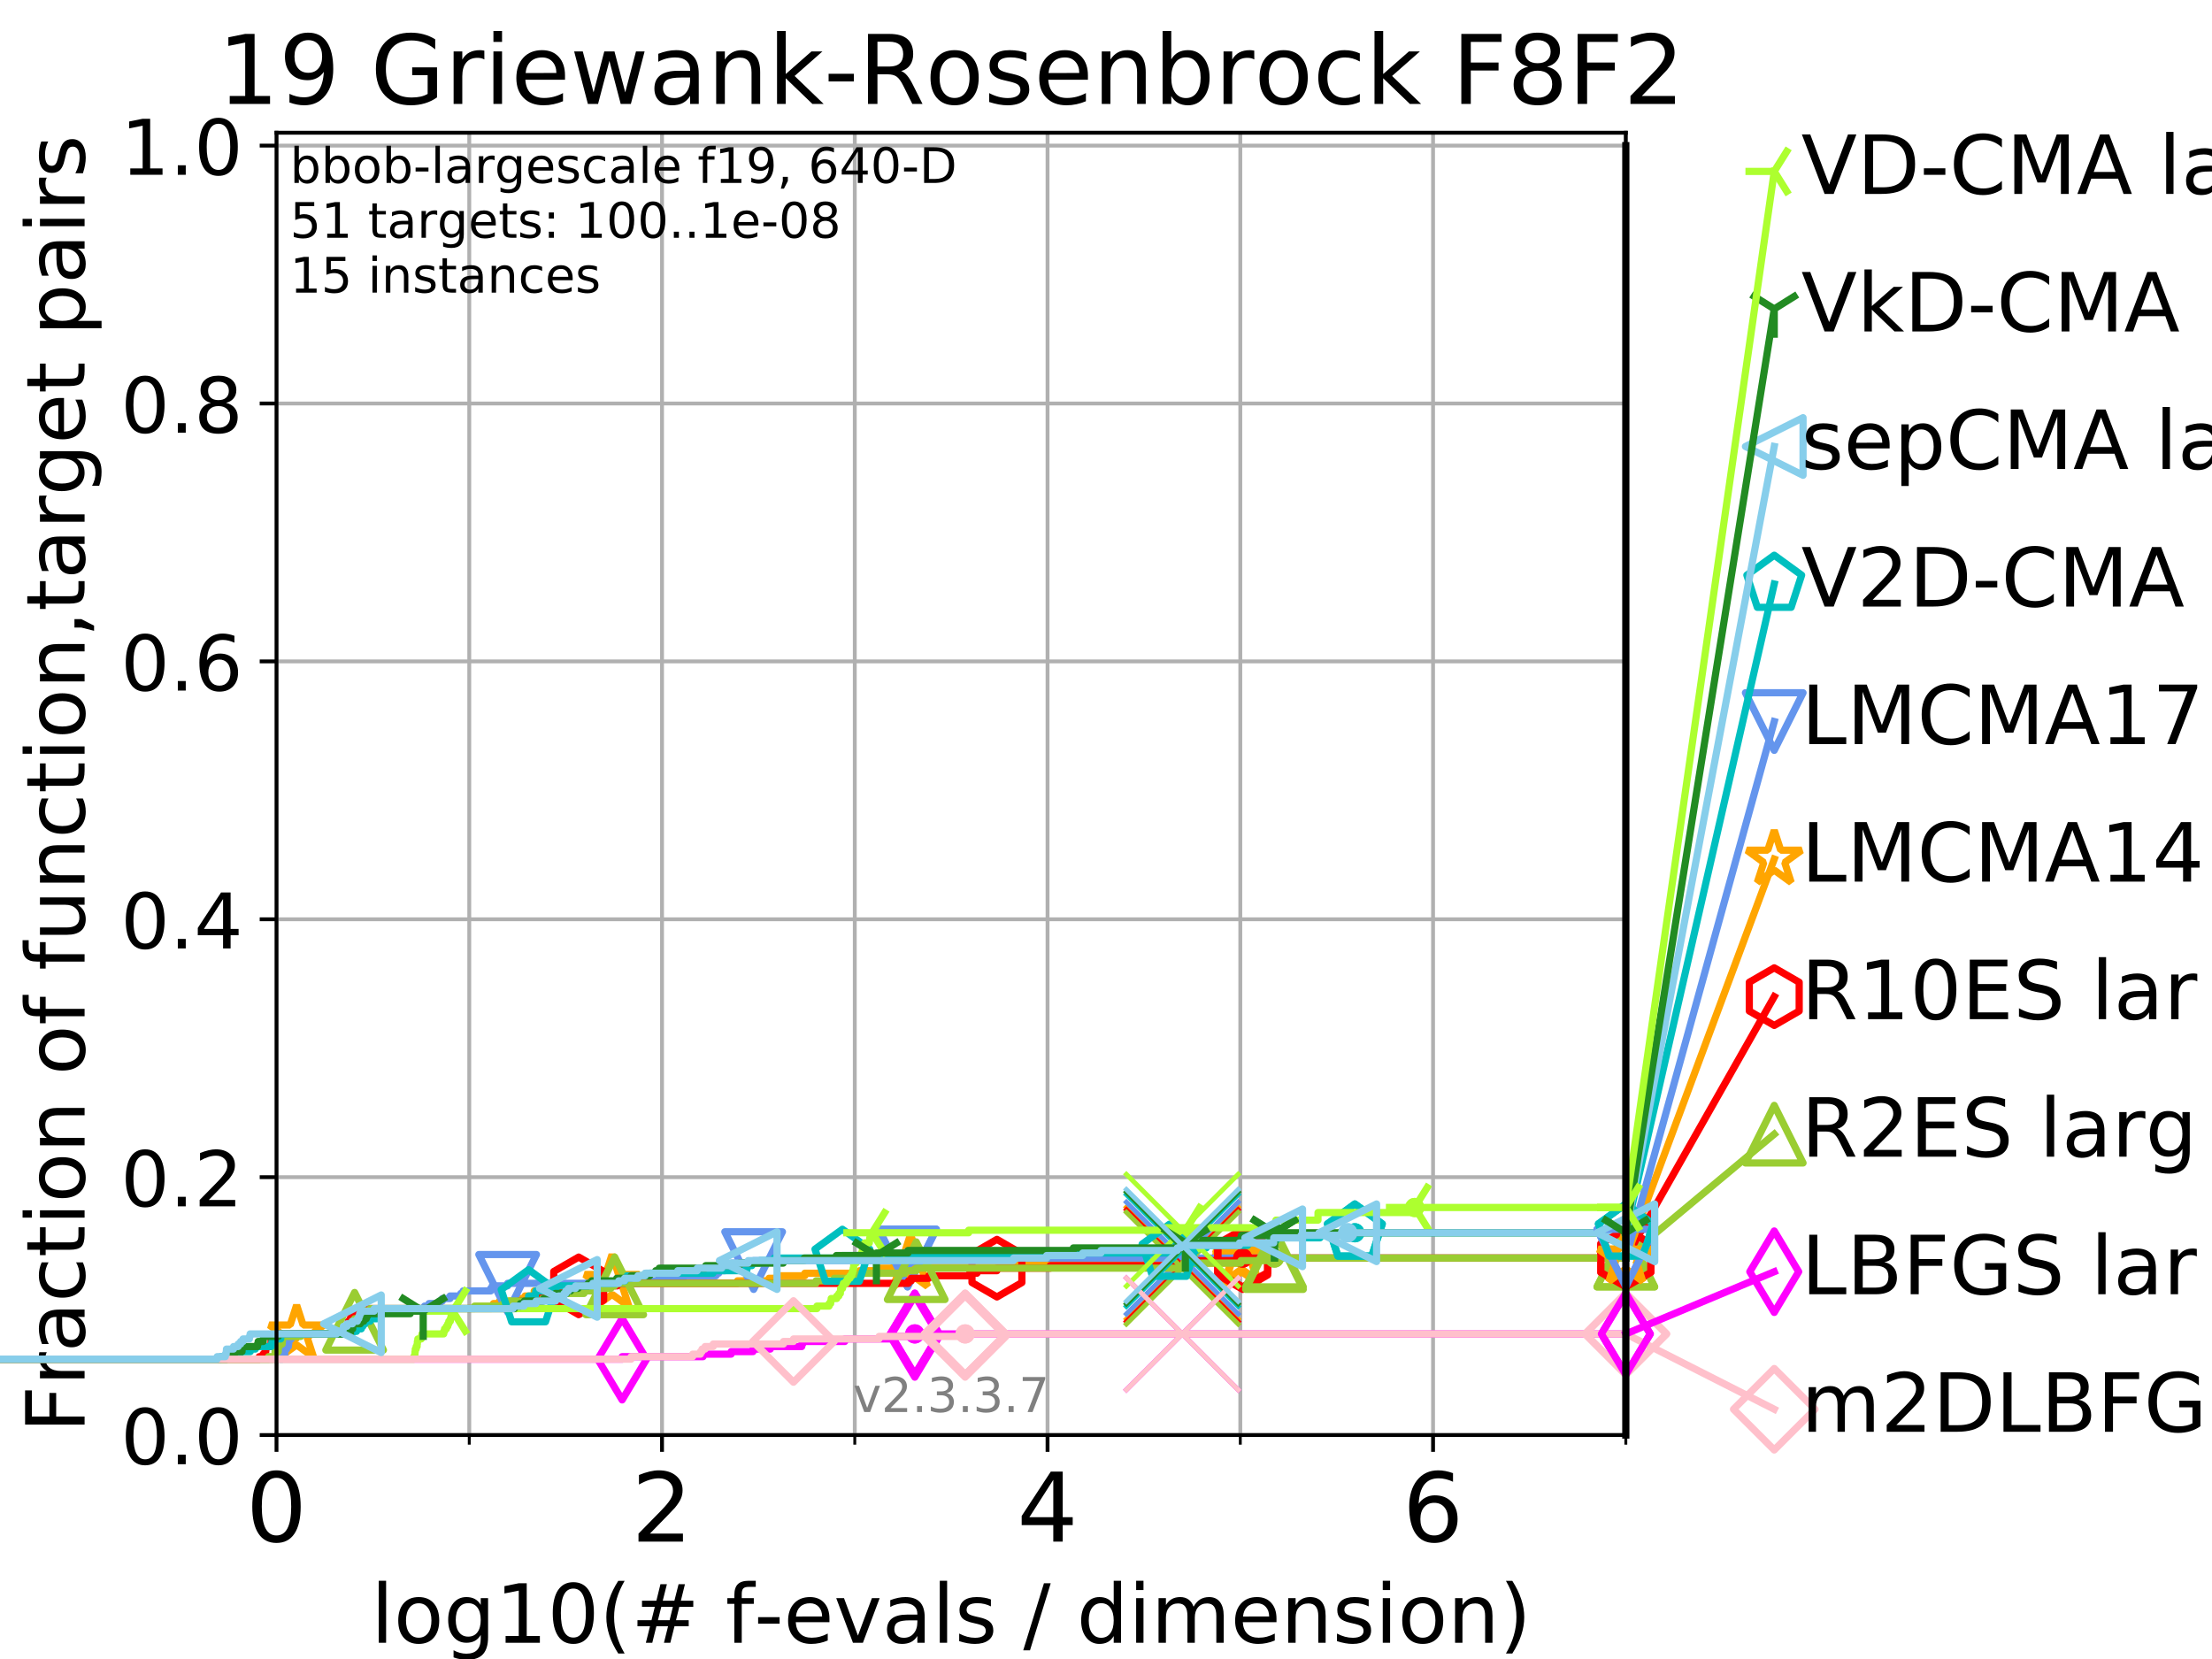 <?xml version="1.0" encoding="utf-8" standalone="no"?>
<!DOCTYPE svg PUBLIC "-//W3C//DTD SVG 1.1//EN"
  "http://www.w3.org/Graphics/SVG/1.1/DTD/svg11.dtd">
<!-- Created with matplotlib (https://matplotlib.org/) -->
<svg height="345.6pt" version="1.1" viewBox="0 0 460.8 345.6" width="460.8pt" xmlns="http://www.w3.org/2000/svg" xmlns:xlink="http://www.w3.org/1999/xlink">
 <defs>
  <style type="text/css">
*{stroke-linecap:butt;stroke-linejoin:round;}
  </style>
 </defs>
 <g id="figure_1">
  <g id="patch_1">
   <path d="M 0 345.6 
L 460.8 345.6 
L 460.8 0 
L 0 0 
z
" style="fill:#ffffff;"/>
  </g>
  <g id="axes_1">
   <g id="patch_2">
    <path d="M 57.6 298.944 
L 338.688 298.944 
L 338.688 27.648 
L 57.6 27.648 
z
" style="fill:#ffffff;"/>
   </g>
   <g id="matplotlib.axis_1">
    <g id="xtick_1">
     <g id="line2d_1">
      <path clip-path="url(#p32882232e5)" d="M 57.6 298.944 
L 57.6 27.648 
" style="fill:none;stroke:#b0b0b0;stroke-linecap:square;stroke-width:0.8;"/>
     </g>
     <g id="line2d_2">
      <defs>
       <path d="M 0 0 
L 0 3.5 
" id="mcf645a4902" style="stroke:#000000;stroke-width:0.8;"/>
      </defs>
      <g>
       <use style="stroke:#000000;stroke-width:0.8;" x="57.6" xlink:href="#mcf645a4902" y="298.944"/>
      </g>
     </g>
     <g id="text_1">
      <!-- 0 -->
      <defs>
       <path d="M 31.781 66.406 
Q 24.172 66.406 20.328 58.906 
Q 16.5 51.422 16.5 36.375 
Q 16.5 21.391 20.328 13.891 
Q 24.172 6.391 31.781 6.391 
Q 39.453 6.391 43.281 13.891 
Q 47.125 21.391 47.125 36.375 
Q 47.125 51.422 43.281 58.906 
Q 39.453 66.406 31.781 66.406 
z
M 31.781 74.219 
Q 44.047 74.219 50.516 64.516 
Q 56.984 54.828 56.984 36.375 
Q 56.984 17.969 50.516 8.266 
Q 44.047 -1.422 31.781 -1.422 
Q 19.531 -1.422 13.062 8.266 
Q 6.594 17.969 6.594 36.375 
Q 6.594 54.828 13.062 64.516 
Q 19.531 74.219 31.781 74.219 
z
" id="DejaVuSans-48"/>
      </defs>
      <g transform="translate(51.237 321.141)scale(0.2 -0.2)">
       <use xlink:href="#DejaVuSans-48"/>
      </g>
     </g>
    </g>
    <g id="xtick_2">
     <g id="line2d_3">
      <path clip-path="url(#p32882232e5)" d="M 137.911 298.944 
L 137.911 27.648 
" style="fill:none;stroke:#b0b0b0;stroke-linecap:square;stroke-width:0.8;"/>
     </g>
     <g id="line2d_4">
      <g>
       <use style="stroke:#000000;stroke-width:0.8;" x="137.911" xlink:href="#mcf645a4902" y="298.944"/>
      </g>
     </g>
     <g id="text_2">
      <!-- 2 -->
      <defs>
       <path d="M 19.188 8.297 
L 53.609 8.297 
L 53.609 0 
L 7.328 0 
L 7.328 8.297 
Q 12.938 14.109 22.625 23.891 
Q 32.328 33.688 34.812 36.531 
Q 39.547 41.844 41.422 45.531 
Q 43.312 49.219 43.312 52.781 
Q 43.312 58.594 39.234 62.25 
Q 35.156 65.922 28.609 65.922 
Q 23.969 65.922 18.812 64.312 
Q 13.672 62.703 7.812 59.422 
L 7.812 69.391 
Q 13.766 71.781 18.938 73 
Q 24.125 74.219 28.422 74.219 
Q 39.75 74.219 46.484 68.547 
Q 53.219 62.891 53.219 53.422 
Q 53.219 48.922 51.531 44.891 
Q 49.859 40.875 45.406 35.406 
Q 44.188 33.984 37.641 27.219 
Q 31.109 20.453 19.188 8.297 
z
" id="DejaVuSans-50"/>
      </defs>
      <g transform="translate(131.548 321.141)scale(0.2 -0.2)">
       <use xlink:href="#DejaVuSans-50"/>
      </g>
     </g>
    </g>
    <g id="xtick_3">
     <g id="line2d_5">
      <path clip-path="url(#p32882232e5)" d="M 218.222 298.944 
L 218.222 27.648 
" style="fill:none;stroke:#b0b0b0;stroke-linecap:square;stroke-width:0.8;"/>
     </g>
     <g id="line2d_6">
      <g>
       <use style="stroke:#000000;stroke-width:0.8;" x="218.222" xlink:href="#mcf645a4902" y="298.944"/>
      </g>
     </g>
     <g id="text_3">
      <!-- 4 -->
      <defs>
       <path d="M 37.797 64.312 
L 12.891 25.391 
L 37.797 25.391 
z
M 35.203 72.906 
L 47.609 72.906 
L 47.609 25.391 
L 58.016 25.391 
L 58.016 17.188 
L 47.609 17.188 
L 47.609 0 
L 37.797 0 
L 37.797 17.188 
L 4.891 17.188 
L 4.891 26.703 
z
" id="DejaVuSans-52"/>
      </defs>
      <g transform="translate(211.859 321.141)scale(0.2 -0.2)">
       <use xlink:href="#DejaVuSans-52"/>
      </g>
     </g>
    </g>
    <g id="xtick_4">
     <g id="line2d_7">
      <path clip-path="url(#p32882232e5)" d="M 298.533 298.944 
L 298.533 27.648 
" style="fill:none;stroke:#b0b0b0;stroke-linecap:square;stroke-width:0.8;"/>
     </g>
     <g id="line2d_8">
      <g>
       <use style="stroke:#000000;stroke-width:0.8;" x="298.533" xlink:href="#mcf645a4902" y="298.944"/>
      </g>
     </g>
     <g id="text_4">
      <!-- 6 -->
      <defs>
       <path d="M 33.016 40.375 
Q 26.375 40.375 22.484 35.828 
Q 18.609 31.297 18.609 23.391 
Q 18.609 15.531 22.484 10.953 
Q 26.375 6.391 33.016 6.391 
Q 39.656 6.391 43.531 10.953 
Q 47.406 15.531 47.406 23.391 
Q 47.406 31.297 43.531 35.828 
Q 39.656 40.375 33.016 40.375 
z
M 52.594 71.297 
L 52.594 62.312 
Q 48.875 64.062 45.094 64.984 
Q 41.312 65.922 37.594 65.922 
Q 27.828 65.922 22.672 59.328 
Q 17.531 52.734 16.797 39.406 
Q 19.672 43.656 24.016 45.922 
Q 28.375 48.188 33.594 48.188 
Q 44.578 48.188 50.953 41.516 
Q 57.328 34.859 57.328 23.391 
Q 57.328 12.156 50.688 5.359 
Q 44.047 -1.422 33.016 -1.422 
Q 20.359 -1.422 13.672 8.266 
Q 6.984 17.969 6.984 36.375 
Q 6.984 53.656 15.188 63.938 
Q 23.391 74.219 37.203 74.219 
Q 40.922 74.219 44.703 73.484 
Q 48.484 72.75 52.594 71.297 
z
" id="DejaVuSans-54"/>
      </defs>
      <g transform="translate(292.17 321.141)scale(0.2 -0.2)">
       <use xlink:href="#DejaVuSans-54"/>
      </g>
     </g>
    </g>
    <g id="xtick_5">
     <g id="line2d_9">
      <path clip-path="url(#p32882232e5)" d="M 97.755 298.944 
L 97.755 27.648 
" style="fill:none;stroke:#b0b0b0;stroke-linecap:square;stroke-width:0.8;"/>
     </g>
     <g id="line2d_10">
      <defs>
       <path d="M 0 0 
L 0 2 
" id="md1a880eda5" style="stroke:#000000;stroke-width:0.6;"/>
      </defs>
      <g>
       <use style="stroke:#000000;stroke-width:0.6;" x="97.755" xlink:href="#md1a880eda5" y="298.944"/>
      </g>
     </g>
    </g>
    <g id="xtick_6">
     <g id="line2d_11">
      <path clip-path="url(#p32882232e5)" d="M 178.066 298.944 
L 178.066 27.648 
" style="fill:none;stroke:#b0b0b0;stroke-linecap:square;stroke-width:0.8;"/>
     </g>
     <g id="line2d_12">
      <g>
       <use style="stroke:#000000;stroke-width:0.6;" x="178.066" xlink:href="#md1a880eda5" y="298.944"/>
      </g>
     </g>
    </g>
    <g id="xtick_7">
     <g id="line2d_13">
      <path clip-path="url(#p32882232e5)" d="M 258.377 298.944 
L 258.377 27.648 
" style="fill:none;stroke:#b0b0b0;stroke-linecap:square;stroke-width:0.8;"/>
     </g>
     <g id="line2d_14">
      <g>
       <use style="stroke:#000000;stroke-width:0.6;" x="258.377" xlink:href="#md1a880eda5" y="298.944"/>
      </g>
     </g>
    </g>
    <g id="xtick_8">
     <g id="line2d_15">
      <path clip-path="url(#p32882232e5)" d="M 338.688 298.944 
L 338.688 27.648 
" style="fill:none;stroke:#b0b0b0;stroke-linecap:square;stroke-width:0.8;"/>
     </g>
     <g id="line2d_16">
      <g>
       <use style="stroke:#000000;stroke-width:0.6;" x="338.688" xlink:href="#md1a880eda5" y="298.944"/>
      </g>
     </g>
    </g>
    <g id="text_5">
     <!-- log10(# f-evals / dimension) -->
     <defs>
      <path d="M 9.422 75.984 
L 18.406 75.984 
L 18.406 0 
L 9.422 0 
z
" id="DejaVuSans-108"/>
      <path d="M 30.609 48.391 
Q 23.391 48.391 19.188 42.75 
Q 14.984 37.109 14.984 27.297 
Q 14.984 17.484 19.156 11.844 
Q 23.344 6.203 30.609 6.203 
Q 37.797 6.203 41.984 11.859 
Q 46.188 17.531 46.188 27.297 
Q 46.188 37.016 41.984 42.703 
Q 37.797 48.391 30.609 48.391 
z
M 30.609 56 
Q 42.328 56 49.016 48.375 
Q 55.719 40.766 55.719 27.297 
Q 55.719 13.875 49.016 6.219 
Q 42.328 -1.422 30.609 -1.422 
Q 18.844 -1.422 12.172 6.219 
Q 5.516 13.875 5.516 27.297 
Q 5.516 40.766 12.172 48.375 
Q 18.844 56 30.609 56 
z
" id="DejaVuSans-111"/>
      <path d="M 45.406 27.984 
Q 45.406 37.75 41.375 43.109 
Q 37.359 48.484 30.078 48.484 
Q 22.859 48.484 18.828 43.109 
Q 14.797 37.75 14.797 27.984 
Q 14.797 18.266 18.828 12.891 
Q 22.859 7.516 30.078 7.516 
Q 37.359 7.516 41.375 12.891 
Q 45.406 18.266 45.406 27.984 
z
M 54.391 6.781 
Q 54.391 -7.172 48.188 -13.984 
Q 42 -20.797 29.203 -20.797 
Q 24.469 -20.797 20.266 -20.094 
Q 16.062 -19.391 12.109 -17.922 
L 12.109 -9.188 
Q 16.062 -11.328 19.922 -12.344 
Q 23.781 -13.375 27.781 -13.375 
Q 36.625 -13.375 41.016 -8.766 
Q 45.406 -4.156 45.406 5.172 
L 45.406 9.625 
Q 42.625 4.781 38.281 2.391 
Q 33.938 0 27.875 0 
Q 17.828 0 11.672 7.656 
Q 5.516 15.328 5.516 27.984 
Q 5.516 40.672 11.672 48.328 
Q 17.828 56 27.875 56 
Q 33.938 56 38.281 53.609 
Q 42.625 51.219 45.406 46.391 
L 45.406 54.688 
L 54.391 54.688 
z
" id="DejaVuSans-103"/>
      <path d="M 12.406 8.297 
L 28.516 8.297 
L 28.516 63.922 
L 10.984 60.406 
L 10.984 69.391 
L 28.422 72.906 
L 38.281 72.906 
L 38.281 8.297 
L 54.391 8.297 
L 54.391 0 
L 12.406 0 
z
" id="DejaVuSans-49"/>
      <path d="M 31 75.875 
Q 24.469 64.656 21.281 53.656 
Q 18.109 42.672 18.109 31.391 
Q 18.109 20.125 21.312 9.062 
Q 24.516 -2 31 -13.188 
L 23.188 -13.188 
Q 15.875 -1.703 12.234 9.375 
Q 8.594 20.453 8.594 31.391 
Q 8.594 42.281 12.203 53.312 
Q 15.828 64.359 23.188 75.875 
z
" id="DejaVuSans-40"/>
      <path d="M 51.125 44 
L 36.922 44 
L 32.812 27.688 
L 47.125 27.688 
z
M 43.797 71.781 
L 38.719 51.516 
L 52.984 51.516 
L 58.109 71.781 
L 65.922 71.781 
L 60.891 51.516 
L 76.125 51.516 
L 76.125 44 
L 58.984 44 
L 54.984 27.688 
L 70.516 27.688 
L 70.516 20.219 
L 53.078 20.219 
L 48 0 
L 40.188 0 
L 45.219 20.219 
L 30.906 20.219 
L 25.875 0 
L 18.016 0 
L 23.094 20.219 
L 7.719 20.219 
L 7.719 27.688 
L 24.906 27.688 
L 29 44 
L 13.281 44 
L 13.281 51.516 
L 30.906 51.516 
L 35.891 71.781 
z
" id="DejaVuSans-35"/>
      <path id="DejaVuSans-32"/>
      <path d="M 37.109 75.984 
L 37.109 68.5 
L 28.516 68.5 
Q 23.688 68.5 21.797 66.547 
Q 19.922 64.594 19.922 59.516 
L 19.922 54.688 
L 34.719 54.688 
L 34.719 47.703 
L 19.922 47.703 
L 19.922 0 
L 10.891 0 
L 10.891 47.703 
L 2.297 47.703 
L 2.297 54.688 
L 10.891 54.688 
L 10.891 58.5 
Q 10.891 67.625 15.141 71.797 
Q 19.391 75.984 28.609 75.984 
z
" id="DejaVuSans-102"/>
      <path d="M 4.891 31.391 
L 31.203 31.391 
L 31.203 23.391 
L 4.891 23.391 
z
" id="DejaVuSans-45"/>
      <path d="M 56.203 29.594 
L 56.203 25.203 
L 14.891 25.203 
Q 15.484 15.922 20.484 11.062 
Q 25.484 6.203 34.422 6.203 
Q 39.594 6.203 44.453 7.469 
Q 49.312 8.734 54.109 11.281 
L 54.109 2.781 
Q 49.266 0.734 44.188 -0.344 
Q 39.109 -1.422 33.891 -1.422 
Q 20.797 -1.422 13.156 6.188 
Q 5.516 13.812 5.516 26.812 
Q 5.516 40.234 12.766 48.109 
Q 20.016 56 32.328 56 
Q 43.359 56 49.781 48.891 
Q 56.203 41.797 56.203 29.594 
z
M 47.219 32.234 
Q 47.125 39.594 43.094 43.984 
Q 39.062 48.391 32.422 48.391 
Q 24.906 48.391 20.391 44.141 
Q 15.875 39.891 15.188 32.172 
z
" id="DejaVuSans-101"/>
      <path d="M 2.984 54.688 
L 12.5 54.688 
L 29.594 8.797 
L 46.688 54.688 
L 56.203 54.688 
L 35.688 0 
L 23.484 0 
z
" id="DejaVuSans-118"/>
      <path d="M 34.281 27.484 
Q 23.391 27.484 19.188 25 
Q 14.984 22.516 14.984 16.5 
Q 14.984 11.719 18.141 8.906 
Q 21.297 6.109 26.703 6.109 
Q 34.188 6.109 38.703 11.406 
Q 43.219 16.703 43.219 25.484 
L 43.219 27.484 
z
M 52.203 31.203 
L 52.203 0 
L 43.219 0 
L 43.219 8.297 
Q 40.141 3.328 35.547 0.953 
Q 30.953 -1.422 24.312 -1.422 
Q 15.922 -1.422 10.953 3.297 
Q 6 8.016 6 15.922 
Q 6 25.141 12.172 29.828 
Q 18.359 34.516 30.609 34.516 
L 43.219 34.516 
L 43.219 35.406 
Q 43.219 41.609 39.141 45 
Q 35.062 48.391 27.688 48.391 
Q 23 48.391 18.547 47.266 
Q 14.109 46.141 10.016 43.891 
L 10.016 52.203 
Q 14.938 54.109 19.578 55.047 
Q 24.219 56 28.609 56 
Q 40.484 56 46.344 49.844 
Q 52.203 43.703 52.203 31.203 
z
" id="DejaVuSans-97"/>
      <path d="M 44.281 53.078 
L 44.281 44.578 
Q 40.484 46.531 36.375 47.5 
Q 32.281 48.484 27.875 48.484 
Q 21.188 48.484 17.844 46.438 
Q 14.5 44.391 14.5 40.281 
Q 14.5 37.156 16.891 35.375 
Q 19.281 33.594 26.516 31.984 
L 29.594 31.297 
Q 39.156 29.25 43.188 25.516 
Q 47.219 21.781 47.219 15.094 
Q 47.219 7.469 41.188 3.016 
Q 35.156 -1.422 24.609 -1.422 
Q 20.219 -1.422 15.453 -0.562 
Q 10.688 0.297 5.422 2 
L 5.422 11.281 
Q 10.406 8.688 15.234 7.391 
Q 20.062 6.109 24.812 6.109 
Q 31.156 6.109 34.562 8.281 
Q 37.984 10.453 37.984 14.406 
Q 37.984 18.062 35.516 20.016 
Q 33.062 21.969 24.703 23.781 
L 21.578 24.516 
Q 13.234 26.266 9.516 29.906 
Q 5.812 33.547 5.812 39.891 
Q 5.812 47.609 11.281 51.797 
Q 16.75 56 26.812 56 
Q 31.781 56 36.172 55.266 
Q 40.578 54.547 44.281 53.078 
z
" id="DejaVuSans-115"/>
      <path d="M 25.391 72.906 
L 33.688 72.906 
L 8.297 -9.281 
L 0 -9.281 
z
" id="DejaVuSans-47"/>
      <path d="M 45.406 46.391 
L 45.406 75.984 
L 54.391 75.984 
L 54.391 0 
L 45.406 0 
L 45.406 8.203 
Q 42.578 3.328 38.25 0.953 
Q 33.938 -1.422 27.875 -1.422 
Q 17.969 -1.422 11.734 6.484 
Q 5.516 14.406 5.516 27.297 
Q 5.516 40.188 11.734 48.094 
Q 17.969 56 27.875 56 
Q 33.938 56 38.25 53.625 
Q 42.578 51.266 45.406 46.391 
z
M 14.797 27.297 
Q 14.797 17.391 18.875 11.75 
Q 22.953 6.109 30.078 6.109 
Q 37.203 6.109 41.297 11.75 
Q 45.406 17.391 45.406 27.297 
Q 45.406 37.203 41.297 42.844 
Q 37.203 48.484 30.078 48.484 
Q 22.953 48.484 18.875 42.844 
Q 14.797 37.203 14.797 27.297 
z
" id="DejaVuSans-100"/>
      <path d="M 9.422 54.688 
L 18.406 54.688 
L 18.406 0 
L 9.422 0 
z
M 9.422 75.984 
L 18.406 75.984 
L 18.406 64.594 
L 9.422 64.594 
z
" id="DejaVuSans-105"/>
      <path d="M 52 44.188 
Q 55.375 50.25 60.062 53.125 
Q 64.75 56 71.094 56 
Q 79.641 56 84.281 50.016 
Q 88.922 44.047 88.922 33.016 
L 88.922 0 
L 79.891 0 
L 79.891 32.719 
Q 79.891 40.578 77.094 44.375 
Q 74.312 48.188 68.609 48.188 
Q 61.625 48.188 57.562 43.547 
Q 53.516 38.922 53.516 30.906 
L 53.516 0 
L 44.484 0 
L 44.484 32.719 
Q 44.484 40.625 41.703 44.406 
Q 38.922 48.188 33.109 48.188 
Q 26.219 48.188 22.156 43.531 
Q 18.109 38.875 18.109 30.906 
L 18.109 0 
L 9.078 0 
L 9.078 54.688 
L 18.109 54.688 
L 18.109 46.188 
Q 21.188 51.219 25.484 53.609 
Q 29.781 56 35.688 56 
Q 41.656 56 45.828 52.969 
Q 50 49.953 52 44.188 
z
" id="DejaVuSans-109"/>
      <path d="M 54.891 33.016 
L 54.891 0 
L 45.906 0 
L 45.906 32.719 
Q 45.906 40.484 42.875 44.328 
Q 39.844 48.188 33.797 48.188 
Q 26.516 48.188 22.312 43.547 
Q 18.109 38.922 18.109 30.906 
L 18.109 0 
L 9.078 0 
L 9.078 54.688 
L 18.109 54.688 
L 18.109 46.188 
Q 21.344 51.125 25.703 53.562 
Q 30.078 56 35.797 56 
Q 45.219 56 50.047 50.172 
Q 54.891 44.344 54.891 33.016 
z
" id="DejaVuSans-110"/>
      <path d="M 8.016 75.875 
L 15.828 75.875 
Q 23.141 64.359 26.781 53.312 
Q 30.422 42.281 30.422 31.391 
Q 30.422 20.453 26.781 9.375 
Q 23.141 -1.703 15.828 -13.188 
L 8.016 -13.188 
Q 14.5 -2 17.703 9.062 
Q 20.906 20.125 20.906 31.391 
Q 20.906 42.672 17.703 53.656 
Q 14.5 64.656 8.016 75.875 
z
" id="DejaVuSans-41"/>
     </defs>
     <g transform="translate(77.303 342.218)scale(0.17 -0.17)">
      <use xlink:href="#DejaVuSans-108"/>
      <use x="27.783" xlink:href="#DejaVuSans-111"/>
      <use x="88.965" xlink:href="#DejaVuSans-103"/>
      <use x="152.441" xlink:href="#DejaVuSans-49"/>
      <use x="216.064" xlink:href="#DejaVuSans-48"/>
      <use x="279.688" xlink:href="#DejaVuSans-40"/>
      <use x="318.701" xlink:href="#DejaVuSans-35"/>
      <use x="402.49" xlink:href="#DejaVuSans-32"/>
      <use x="434.277" xlink:href="#DejaVuSans-102"/>
      <use x="469.404" xlink:href="#DejaVuSans-45"/>
      <use x="505.488" xlink:href="#DejaVuSans-101"/>
      <use x="567.012" xlink:href="#DejaVuSans-118"/>
      <use x="626.191" xlink:href="#DejaVuSans-97"/>
      <use x="687.471" xlink:href="#DejaVuSans-108"/>
      <use x="715.254" xlink:href="#DejaVuSans-115"/>
      <use x="767.354" xlink:href="#DejaVuSans-32"/>
      <use x="799.141" xlink:href="#DejaVuSans-47"/>
      <use x="832.832" xlink:href="#DejaVuSans-32"/>
      <use x="864.619" xlink:href="#DejaVuSans-100"/>
      <use x="928.096" xlink:href="#DejaVuSans-105"/>
      <use x="955.879" xlink:href="#DejaVuSans-109"/>
      <use x="1053.291" xlink:href="#DejaVuSans-101"/>
      <use x="1114.814" xlink:href="#DejaVuSans-110"/>
      <use x="1178.193" xlink:href="#DejaVuSans-115"/>
      <use x="1230.293" xlink:href="#DejaVuSans-105"/>
      <use x="1258.076" xlink:href="#DejaVuSans-111"/>
      <use x="1319.258" xlink:href="#DejaVuSans-110"/>
      <use x="1382.637" xlink:href="#DejaVuSans-41"/>
     </g>
    </g>
   </g>
   <g id="matplotlib.axis_2">
    <g id="ytick_1">
     <g id="line2d_17">
      <path clip-path="url(#p32882232e5)" d="M 57.6 298.944 
L 338.688 298.944 
" style="fill:none;stroke:#b0b0b0;stroke-linecap:square;stroke-width:0.8;"/>
     </g>
     <g id="line2d_18">
      <defs>
       <path d="M 0 0 
L -3.5 0 
" id="m95b3a87f62" style="stroke:#000000;stroke-width:0.8;"/>
      </defs>
      <g>
       <use style="stroke:#000000;stroke-width:0.8;" x="57.6" xlink:href="#m95b3a87f62" y="298.944"/>
      </g>
     </g>
     <g id="text_6">
      <!-- 0.0 -->
      <defs>
       <path d="M 10.688 12.406 
L 21 12.406 
L 21 0 
L 10.688 0 
z
" id="DejaVuSans-46"/>
      </defs>
      <g transform="translate(25.155 305.023)scale(0.16 -0.16)">
       <use xlink:href="#DejaVuSans-48"/>
       <use x="63.623" xlink:href="#DejaVuSans-46"/>
       <use x="95.41" xlink:href="#DejaVuSans-48"/>
      </g>
     </g>
    </g>
    <g id="ytick_2">
     <g id="line2d_19">
      <path clip-path="url(#p32882232e5)" d="M 57.6 245.222 
L 338.688 245.222 
" style="fill:none;stroke:#b0b0b0;stroke-linecap:square;stroke-width:0.8;"/>
     </g>
     <g id="line2d_20">
      <g>
       <use style="stroke:#000000;stroke-width:0.8;" x="57.6" xlink:href="#m95b3a87f62" y="245.222"/>
      </g>
     </g>
     <g id="text_7">
      <!-- 0.2 -->
      <g transform="translate(25.155 251.301)scale(0.16 -0.16)">
       <use xlink:href="#DejaVuSans-48"/>
       <use x="63.623" xlink:href="#DejaVuSans-46"/>
       <use x="95.41" xlink:href="#DejaVuSans-50"/>
      </g>
     </g>
    </g>
    <g id="ytick_3">
     <g id="line2d_21">
      <path clip-path="url(#p32882232e5)" d="M 57.6 191.5 
L 338.688 191.5 
" style="fill:none;stroke:#b0b0b0;stroke-linecap:square;stroke-width:0.8;"/>
     </g>
     <g id="line2d_22">
      <g>
       <use style="stroke:#000000;stroke-width:0.8;" x="57.6" xlink:href="#m95b3a87f62" y="191.5"/>
      </g>
     </g>
     <g id="text_8">
      <!-- 0.4 -->
      <g transform="translate(25.155 197.579)scale(0.16 -0.16)">
       <use xlink:href="#DejaVuSans-48"/>
       <use x="63.623" xlink:href="#DejaVuSans-46"/>
       <use x="95.41" xlink:href="#DejaVuSans-52"/>
      </g>
     </g>
    </g>
    <g id="ytick_4">
     <g id="line2d_23">
      <path clip-path="url(#p32882232e5)" d="M 57.6 137.778 
L 338.688 137.778 
" style="fill:none;stroke:#b0b0b0;stroke-linecap:square;stroke-width:0.8;"/>
     </g>
     <g id="line2d_24">
      <g>
       <use style="stroke:#000000;stroke-width:0.8;" x="57.6" xlink:href="#m95b3a87f62" y="137.778"/>
      </g>
     </g>
     <g id="text_9">
      <!-- 0.6 -->
      <g transform="translate(25.155 143.857)scale(0.16 -0.16)">
       <use xlink:href="#DejaVuSans-48"/>
       <use x="63.623" xlink:href="#DejaVuSans-46"/>
       <use x="95.41" xlink:href="#DejaVuSans-54"/>
      </g>
     </g>
    </g>
    <g id="ytick_5">
     <g id="line2d_25">
      <path clip-path="url(#p32882232e5)" d="M 57.6 84.056 
L 338.688 84.056 
" style="fill:none;stroke:#b0b0b0;stroke-linecap:square;stroke-width:0.8;"/>
     </g>
     <g id="line2d_26">
      <g>
       <use style="stroke:#000000;stroke-width:0.8;" x="57.6" xlink:href="#m95b3a87f62" y="84.056"/>
      </g>
     </g>
     <g id="text_10">
      <!-- 0.8 -->
      <defs>
       <path d="M 31.781 34.625 
Q 24.75 34.625 20.719 30.859 
Q 16.703 27.094 16.703 20.516 
Q 16.703 13.922 20.719 10.156 
Q 24.75 6.391 31.781 6.391 
Q 38.812 6.391 42.859 10.172 
Q 46.922 13.969 46.922 20.516 
Q 46.922 27.094 42.891 30.859 
Q 38.875 34.625 31.781 34.625 
z
M 21.922 38.812 
Q 15.578 40.375 12.031 44.719 
Q 8.5 49.078 8.5 55.328 
Q 8.5 64.062 14.719 69.141 
Q 20.953 74.219 31.781 74.219 
Q 42.672 74.219 48.875 69.141 
Q 55.078 64.062 55.078 55.328 
Q 55.078 49.078 51.531 44.719 
Q 48 40.375 41.703 38.812 
Q 48.828 37.156 52.797 32.312 
Q 56.781 27.484 56.781 20.516 
Q 56.781 9.906 50.312 4.234 
Q 43.844 -1.422 31.781 -1.422 
Q 19.734 -1.422 13.25 4.234 
Q 6.781 9.906 6.781 20.516 
Q 6.781 27.484 10.781 32.312 
Q 14.797 37.156 21.922 38.812 
z
M 18.312 54.391 
Q 18.312 48.734 21.844 45.562 
Q 25.391 42.391 31.781 42.391 
Q 38.141 42.391 41.719 45.562 
Q 45.312 48.734 45.312 54.391 
Q 45.312 60.062 41.719 63.234 
Q 38.141 66.406 31.781 66.406 
Q 25.391 66.406 21.844 63.234 
Q 18.312 60.062 18.312 54.391 
z
" id="DejaVuSans-56"/>
      </defs>
      <g transform="translate(25.155 90.135)scale(0.16 -0.16)">
       <use xlink:href="#DejaVuSans-48"/>
       <use x="63.623" xlink:href="#DejaVuSans-46"/>
       <use x="95.41" xlink:href="#DejaVuSans-56"/>
      </g>
     </g>
    </g>
    <g id="ytick_6">
     <g id="line2d_27">
      <path clip-path="url(#p32882232e5)" d="M 57.6 30.334 
L 338.688 30.334 
" style="fill:none;stroke:#b0b0b0;stroke-linecap:square;stroke-width:0.8;"/>
     </g>
     <g id="line2d_28">
      <g>
       <use style="stroke:#000000;stroke-width:0.8;" x="57.6" xlink:href="#m95b3a87f62" y="30.334"/>
      </g>
     </g>
     <g id="text_11">
      <!-- 1.0 -->
      <g transform="translate(25.155 36.413)scale(0.16 -0.16)">
       <use xlink:href="#DejaVuSans-49"/>
       <use x="63.623" xlink:href="#DejaVuSans-46"/>
       <use x="95.41" xlink:href="#DejaVuSans-48"/>
      </g>
     </g>
    </g>
    <g id="text_12">
     <!-- Fraction of function,target pairs -->
     <defs>
      <path d="M 9.812 72.906 
L 51.703 72.906 
L 51.703 64.594 
L 19.672 64.594 
L 19.672 43.109 
L 48.578 43.109 
L 48.578 34.812 
L 19.672 34.812 
L 19.672 0 
L 9.812 0 
z
" id="DejaVuSans-70"/>
      <path d="M 41.109 46.297 
Q 39.594 47.172 37.812 47.578 
Q 36.031 48 33.891 48 
Q 26.266 48 22.188 43.047 
Q 18.109 38.094 18.109 28.812 
L 18.109 0 
L 9.078 0 
L 9.078 54.688 
L 18.109 54.688 
L 18.109 46.188 
Q 20.953 51.172 25.484 53.578 
Q 30.031 56 36.531 56 
Q 37.453 56 38.578 55.875 
Q 39.703 55.766 41.062 55.516 
z
" id="DejaVuSans-114"/>
      <path d="M 48.781 52.594 
L 48.781 44.188 
Q 44.969 46.297 41.141 47.344 
Q 37.312 48.391 33.406 48.391 
Q 24.656 48.391 19.812 42.844 
Q 14.984 37.312 14.984 27.297 
Q 14.984 17.281 19.812 11.734 
Q 24.656 6.203 33.406 6.203 
Q 37.312 6.203 41.141 7.25 
Q 44.969 8.297 48.781 10.406 
L 48.781 2.094 
Q 45.016 0.344 40.984 -0.531 
Q 36.969 -1.422 32.422 -1.422 
Q 20.062 -1.422 12.781 6.344 
Q 5.516 14.109 5.516 27.297 
Q 5.516 40.672 12.859 48.328 
Q 20.219 56 33.016 56 
Q 37.156 56 41.109 55.141 
Q 45.062 54.297 48.781 52.594 
z
" id="DejaVuSans-99"/>
      <path d="M 18.312 70.219 
L 18.312 54.688 
L 36.812 54.688 
L 36.812 47.703 
L 18.312 47.703 
L 18.312 18.016 
Q 18.312 11.328 20.141 9.422 
Q 21.969 7.516 27.594 7.516 
L 36.812 7.516 
L 36.812 0 
L 27.594 0 
Q 17.188 0 13.234 3.875 
Q 9.281 7.766 9.281 18.016 
L 9.281 47.703 
L 2.688 47.703 
L 2.688 54.688 
L 9.281 54.688 
L 9.281 70.219 
z
" id="DejaVuSans-116"/>
      <path d="M 8.5 21.578 
L 8.5 54.688 
L 17.484 54.688 
L 17.484 21.922 
Q 17.484 14.156 20.5 10.266 
Q 23.531 6.391 29.594 6.391 
Q 36.859 6.391 41.078 11.031 
Q 45.312 15.672 45.312 23.688 
L 45.312 54.688 
L 54.297 54.688 
L 54.297 0 
L 45.312 0 
L 45.312 8.406 
Q 42.047 3.422 37.719 1 
Q 33.406 -1.422 27.688 -1.422 
Q 18.266 -1.422 13.375 4.438 
Q 8.5 10.297 8.5 21.578 
z
M 31.109 56 
z
" id="DejaVuSans-117"/>
      <path d="M 11.719 12.406 
L 22.016 12.406 
L 22.016 4 
L 14.016 -11.625 
L 7.719 -11.625 
L 11.719 4 
z
" id="DejaVuSans-44"/>
      <path d="M 18.109 8.203 
L 18.109 -20.797 
L 9.078 -20.797 
L 9.078 54.688 
L 18.109 54.688 
L 18.109 46.391 
Q 20.953 51.266 25.266 53.625 
Q 29.594 56 35.594 56 
Q 45.562 56 51.781 48.094 
Q 58.016 40.188 58.016 27.297 
Q 58.016 14.406 51.781 6.484 
Q 45.562 -1.422 35.594 -1.422 
Q 29.594 -1.422 25.266 0.953 
Q 20.953 3.328 18.109 8.203 
z
M 48.688 27.297 
Q 48.688 37.203 44.609 42.844 
Q 40.531 48.484 33.406 48.484 
Q 26.266 48.484 22.188 42.844 
Q 18.109 37.203 18.109 27.297 
Q 18.109 17.391 22.188 11.75 
Q 26.266 6.109 33.406 6.109 
Q 40.531 6.109 44.609 11.75 
Q 48.688 17.391 48.688 27.297 
z
" id="DejaVuSans-112"/>
     </defs>
     <g transform="translate(17.62 298.435)rotate(-90)scale(0.17 -0.17)">
      <use xlink:href="#DejaVuSans-70"/>
      <use x="57.41" xlink:href="#DejaVuSans-114"/>
      <use x="98.523" xlink:href="#DejaVuSans-97"/>
      <use x="159.803" xlink:href="#DejaVuSans-99"/>
      <use x="214.783" xlink:href="#DejaVuSans-116"/>
      <use x="253.992" xlink:href="#DejaVuSans-105"/>
      <use x="281.775" xlink:href="#DejaVuSans-111"/>
      <use x="342.957" xlink:href="#DejaVuSans-110"/>
      <use x="406.336" xlink:href="#DejaVuSans-32"/>
      <use x="438.123" xlink:href="#DejaVuSans-111"/>
      <use x="499.305" xlink:href="#DejaVuSans-102"/>
      <use x="534.51" xlink:href="#DejaVuSans-32"/>
      <use x="566.297" xlink:href="#DejaVuSans-102"/>
      <use x="601.502" xlink:href="#DejaVuSans-117"/>
      <use x="664.881" xlink:href="#DejaVuSans-110"/>
      <use x="728.26" xlink:href="#DejaVuSans-99"/>
      <use x="783.24" xlink:href="#DejaVuSans-116"/>
      <use x="822.449" xlink:href="#DejaVuSans-105"/>
      <use x="850.232" xlink:href="#DejaVuSans-111"/>
      <use x="911.414" xlink:href="#DejaVuSans-110"/>
      <use x="974.793" xlink:href="#DejaVuSans-44"/>
      <use x="1006.58" xlink:href="#DejaVuSans-116"/>
      <use x="1045.789" xlink:href="#DejaVuSans-97"/>
      <use x="1107.068" xlink:href="#DejaVuSans-114"/>
      <use x="1148.166" xlink:href="#DejaVuSans-103"/>
      <use x="1211.643" xlink:href="#DejaVuSans-101"/>
      <use x="1273.166" xlink:href="#DejaVuSans-116"/>
      <use x="1312.375" xlink:href="#DejaVuSans-32"/>
      <use x="1344.162" xlink:href="#DejaVuSans-112"/>
      <use x="1407.639" xlink:href="#DejaVuSans-97"/>
      <use x="1468.918" xlink:href="#DejaVuSans-105"/>
      <use x="1496.701" xlink:href="#DejaVuSans-114"/>
      <use x="1537.814" xlink:href="#DejaVuSans-115"/>
     </g>
    </g>
   </g>
   <g id="line2d_29">
    <defs>
     <path d="M 0 1.5 
C 0.398 1.5 0.779 1.342 1.061 1.061 
C 1.342 0.779 1.5 0.398 1.5 0 
C 1.5 -0.398 1.342 -0.779 1.061 -1.061 
C 0.779 -1.342 0.398 -1.5 0 -1.5 
C -0.398 -1.5 -0.779 -1.342 -1.061 -1.061 
C -1.342 -0.779 -1.5 -0.398 -1.5 0 
C -1.5 0.398 -1.342 0.779 -1.061 1.061 
C -0.779 1.342 -0.398 1.5 0 1.5 
z
" id="m98be823c68" style="stroke:#ff00ff;"/>
    </defs>
    <g>
     <use style="fill:#ff00ff;stroke:#ff00ff;" x="190.57" xlink:href="#m98be823c68" y="277.877"/>
     <use style="fill:#ff00ff;stroke:#ff00ff;" x="190.57" xlink:href="#m98be823c68" y="277.877"/>
    </g>
   </g>
   <g id="line2d_30">
    <path d="M -1 283.143 
L 129.602 283.143 
L 129.602 282.617 
L 146.459 282.617 
L 146.459 282.09 
L 152.311 282.09 
L 152.311 281.563 
L 156.863 281.563 
L 156.863 281.037 
L 160.47 281.037 
L 160.47 280.51 
L 167.022 280.51 
L 167.022 279.983 
L 167.218 279.983 
L 167.218 279.457 
L 175.983 279.457 
L 175.983 278.93 
L 185.635 278.93 
L 185.635 278.403 
L 190.57 278.403 
L 190.57 277.877 
L 338.688 277.877 
" style="fill:none;stroke:#ff00ff;stroke-linecap:square;stroke-width:1.5;"/>
   </g>
   <g id="line2d_31">
    <defs>
     <path d="M 0 8.485 
L 5.091 0 
L 0 -8.485 
L -5.091 0 
z
" id="mcdf09dea5f" style="stroke:#ff00ff;stroke-linejoin:miter;stroke-width:1.5;"/>
    </defs>
    <g>
     <use style="fill-opacity:0;stroke:#ff00ff;stroke-linejoin:miter;stroke-width:1.5;" x="129.602" xlink:href="#mcdf09dea5f" y="283.143"/>
     <use style="fill-opacity:0;stroke:#ff00ff;stroke-linejoin:miter;stroke-width:1.5;" x="190.57" xlink:href="#mcdf09dea5f" y="278.403"/>
     <use style="fill-opacity:0;stroke:#ff00ff;stroke-linejoin:miter;stroke-width:1.5;" x="190.57" xlink:href="#mcdf09dea5f" y="277.877"/>
     <use style="fill-opacity:0;stroke:#ff00ff;stroke-linejoin:miter;stroke-width:1.5;" x="190.57" xlink:href="#mcdf09dea5f" y="277.877"/>
     <use style="fill-opacity:0;stroke:#ff00ff;stroke-linejoin:miter;stroke-width:1.5;" x="338.688" xlink:href="#mcdf09dea5f" y="277.877"/>
    </g>
   </g>
   <g id="line2d_32">
    <path style="fill:none;stroke:#ff00ff;stroke-linecap:square;stroke-width:1.5;"/>
    <g/>
   </g>
   <g id="line2d_33">
    <path clip-path="url(#p32882232e5)" d="M 246.289 277.877 
" style="fill:none;stroke:#ff00ff;stroke-linecap:square;stroke-width:1.5;"/>
    <defs>
     <path d="M -12 12 
L 12 -12 
M -12 -12 
L 12 12 
" id="m6ceabf9241" style="stroke:#ff00ff;"/>
    </defs>
    <g clip-path="url(#p32882232e5)">
     <use style="fill:#ff00ff;stroke:#ff00ff;" x="246.289" xlink:href="#m6ceabf9241" y="277.877"/>
    </g>
   </g>
   <g id="line2d_34">
    <defs>
     <path d="M 0 1.5 
C 0.398 1.5 0.779 1.342 1.061 1.061 
C 1.342 0.779 1.5 0.398 1.5 0 
C 1.5 -0.398 1.342 -0.779 1.061 -1.061 
C 0.779 -1.342 0.398 -1.5 0 -1.5 
C -0.398 -1.5 -0.779 -1.342 -1.061 -1.061 
C -1.342 -0.779 -1.5 -0.398 -1.5 0 
C -1.5 0.398 -1.342 0.779 -1.061 1.061 
C -0.779 1.342 -0.398 1.5 0 1.5 
z
" id="ma2e73ea240" style="stroke:#ffa500;"/>
    </defs>
    <g>
     <use style="fill:#ffa500;stroke:#ffa500;" x="258.646" xlink:href="#ma2e73ea240" y="262.076"/>
     <use style="fill:#ffa500;stroke:#ffa500;" x="258.646" xlink:href="#ma2e73ea240" y="262.076"/>
    </g>
   </g>
   <g id="line2d_35">
    <path d="M -1 283.143 
L 57.654 283.143 
L 57.654 282.617 
L 58.004 282.617 
L 58.004 282.09 
L 58.189 282.09 
L 58.189 281.563 
L 59.138 281.563 
L 59.138 281.037 
L 60.132 281.037 
L 60.132 280.51 
L 60.688 280.51 
L 60.688 279.983 
L 61.05 279.983 
L 61.05 279.457 
L 61.161 279.457 
L 61.161 278.93 
L 61.622 278.93 
L 61.622 278.403 
L 61.794 278.403 
L 61.794 277.877 
L 71.754 277.877 
L 71.754 277.35 
L 72.09 277.35 
L 72.09 276.823 
L 72.326 276.823 
L 72.326 276.296 
L 73.404 276.296 
L 73.404 275.77 
L 73.481 275.77 
L 73.481 275.243 
L 73.721 275.243 
L 73.721 274.716 
L 73.731 274.716 
L 73.731 274.19 
L 73.775 274.19 
L 73.775 273.663 
L 74.116 273.663 
L 74.116 273.136 
L 74.881 273.136 
L 74.881 272.61 
L 102.331 272.61 
L 102.331 272.083 
L 102.796 272.083 
L 102.796 271.556 
L 104.044 271.556 
L 104.044 271.03 
L 107.259 271.03 
L 107.259 270.503 
L 109.374 270.503 
L 109.374 269.976 
L 111.259 269.976 
L 111.259 269.45 
L 111.292 269.45 
L 111.292 268.923 
L 112.679 268.923 
L 112.679 268.396 
L 112.827 268.396 
L 112.827 267.87 
L 127.501 267.87 
L 127.501 267.343 
L 153.648 267.343 
L 153.648 266.816 
L 160.2 266.816 
L 160.2 266.289 
L 161.923 266.289 
L 161.923 265.763 
L 167.662 265.763 
L 167.662 265.236 
L 179.072 265.236 
L 179.072 264.709 
L 183.036 264.709 
L 183.036 264.183 
L 186.234 264.183 
L 186.234 263.656 
L 189.684 263.656 
L 189.684 263.129 
L 258.471 263.129 
L 258.471 262.603 
L 258.646 262.603 
L 258.646 262.076 
L 338.688 262.076 
" style="fill:none;stroke:#ffa500;stroke-linecap:square;stroke-width:1.5;"/>
   </g>
   <g id="line2d_36">
    <defs>
     <path d="M 0 -6 
L -1.347 -1.854 
L -5.706 -1.854 
L -2.18 0.708 
L -3.527 4.854 
L -0 2.292 
L 3.527 4.854 
L 2.18 0.708 
L 5.706 -1.854 
L 1.347 -1.854 
z
" id="m04ba8eae37" style="stroke:#ffa500;stroke-linejoin:bevel;stroke-width:1.5;"/>
    </defs>
    <g>
     <use style="fill-opacity:0;stroke:#ffa500;stroke-linejoin:bevel;stroke-width:1.5;" x="61.794" xlink:href="#m04ba8eae37" y="277.877"/>
     <use style="fill-opacity:0;stroke:#ffa500;stroke-linejoin:bevel;stroke-width:1.5;" x="127.501" xlink:href="#m04ba8eae37" y="267.343"/>
     <use style="fill-opacity:0;stroke:#ffa500;stroke-linejoin:bevel;stroke-width:1.5;" x="189.684" xlink:href="#m04ba8eae37" y="263.129"/>
     <use style="fill-opacity:0;stroke:#ffa500;stroke-linejoin:bevel;stroke-width:1.5;" x="258.646" xlink:href="#m04ba8eae37" y="262.603"/>
     <use style="fill-opacity:0;stroke:#ffa500;stroke-linejoin:bevel;stroke-width:1.5;" x="258.646" xlink:href="#m04ba8eae37" y="262.076"/>
     <use style="fill-opacity:0;stroke:#ffa500;stroke-linejoin:bevel;stroke-width:1.5;" x="338.688" xlink:href="#m04ba8eae37" y="262.076"/>
    </g>
   </g>
   <g id="line2d_37">
    <path style="fill:none;stroke:#ffa500;stroke-linecap:square;stroke-width:1.5;"/>
    <g/>
   </g>
   <g id="line2d_38">
    <path clip-path="url(#p32882232e5)" d="M 246.289 263.129 
" style="fill:none;stroke:#ffa500;stroke-linecap:square;stroke-width:1.5;"/>
    <defs>
     <path d="M -12 12 
L 12 -12 
M -12 -12 
L 12 12 
" id="m8e06235ba4" style="stroke:#ffa500;"/>
    </defs>
    <g clip-path="url(#p32882232e5)">
     <use style="fill:#ffa500;stroke:#ffa500;" x="246.289" xlink:href="#m8e06235ba4" y="263.129"/>
    </g>
   </g>
   <g id="line2d_39">
    <defs>
     <path d="M 0 1.5 
C 0.398 1.5 0.779 1.342 1.061 1.061 
C 1.342 0.779 1.5 0.398 1.5 0 
C 1.5 -0.398 1.342 -0.779 1.061 -1.061 
C 0.779 -1.342 0.398 -1.5 0 -1.5 
C -0.398 -1.5 -0.779 -1.342 -1.061 -1.061 
C -1.342 -0.779 -1.5 -0.398 -1.5 0 
C -1.5 0.398 -1.342 0.779 -1.061 1.061 
C -0.779 1.342 -0.398 1.5 0 1.5 
z
" id="m4fd9e754b5" style="stroke:#6495ed;"/>
    </defs>
    <g>
     <use style="fill:#6495ed;stroke:#6495ed;" x="189.057" xlink:href="#m4fd9e754b5" y="262.076"/>
     <use style="fill:#6495ed;stroke:#6495ed;" x="189.057" xlink:href="#m4fd9e754b5" y="262.076"/>
    </g>
   </g>
   <g id="line2d_40">
    <path d="M -1 283.143 
L 58.76 283.143 
L 58.76 282.617 
L 59.013 282.617 
L 59.013 282.09 
L 59.312 282.09 
L 59.312 281.563 
L 59.336 281.563 
L 59.336 281.037 
L 59.702 281.037 
L 59.702 280.51 
L 60.085 280.51 
L 60.085 279.983 
L 60.155 279.983 
L 60.155 279.457 
L 60.226 279.457 
L 60.226 278.93 
L 60.688 278.93 
L 60.688 278.403 
L 60.825 278.403 
L 60.825 277.877 
L 70.758 277.877 
L 70.758 277.35 
L 71.412 277.35 
L 71.412 276.823 
L 71.995 276.823 
L 71.995 276.296 
L 72.372 276.296 
L 72.372 275.77 
L 72.547 275.77 
L 72.547 275.243 
L 73.082 275.243 
L 73.082 274.716 
L 73.536 274.716 
L 73.536 274.19 
L 74.2 274.19 
L 74.2 273.663 
L 74.358 273.663 
L 74.358 273.136 
L 76.083 273.136 
L 76.083 272.61 
L 88.443 272.61 
L 88.443 272.083 
L 89.366 272.083 
L 89.366 271.556 
L 91.563 271.556 
L 91.563 271.03 
L 92.159 271.03 
L 92.159 270.503 
L 93.758 270.503 
L 93.758 269.976 
L 95.991 269.976 
L 95.991 269.45 
L 96.484 269.45 
L 96.484 268.923 
L 102.224 268.923 
L 102.224 268.396 
L 102.541 268.396 
L 102.541 267.87 
L 105.75 267.87 
L 105.75 267.343 
L 133.17 267.343 
L 133.17 266.816 
L 137.236 266.816 
L 137.236 266.289 
L 142.325 266.289 
L 142.325 265.763 
L 149.142 265.763 
L 149.142 265.236 
L 149.728 265.236 
L 149.728 264.709 
L 150.991 264.709 
L 150.991 264.183 
L 152.179 264.183 
L 152.179 263.656 
L 152.376 263.656 
L 152.376 263.129 
L 156.997 263.129 
L 156.997 262.603 
L 189.057 262.603 
L 189.057 262.076 
L 338.688 262.076 
" style="fill:none;stroke:#6495ed;stroke-linecap:square;stroke-width:1.5;"/>
   </g>
   <g id="line2d_41">
    <defs>
     <path d="M -0 6 
L 6 -6 
L -6 -6 
z
" id="me9eb27465b" style="stroke:#6495ed;stroke-linejoin:miter;stroke-width:1.5;"/>
    </defs>
    <g>
     <use style="fill-opacity:0;stroke:#6495ed;stroke-linejoin:miter;stroke-width:1.5;" x="105.75" xlink:href="#me9eb27465b" y="267.343"/>
     <use style="fill-opacity:0;stroke:#6495ed;stroke-linejoin:miter;stroke-width:1.5;" x="156.997" xlink:href="#me9eb27465b" y="262.603"/>
     <use style="fill-opacity:0;stroke:#6495ed;stroke-linejoin:miter;stroke-width:1.5;" x="189.057" xlink:href="#me9eb27465b" y="262.076"/>
     <use style="fill-opacity:0;stroke:#6495ed;stroke-linejoin:miter;stroke-width:1.5;" x="189.057" xlink:href="#me9eb27465b" y="262.076"/>
     <use style="fill-opacity:0;stroke:#6495ed;stroke-linejoin:miter;stroke-width:1.5;" x="338.688" xlink:href="#me9eb27465b" y="262.076"/>
    </g>
   </g>
   <g id="line2d_42">
    <path style="fill:none;stroke:#6495ed;stroke-linecap:square;stroke-width:1.5;"/>
    <g/>
   </g>
   <g id="line2d_43">
    <path clip-path="url(#p32882232e5)" d="M 246.289 262.076 
" style="fill:none;stroke:#6495ed;stroke-linecap:square;stroke-width:1.5;"/>
    <defs>
     <path d="M -12 12 
L 12 -12 
M -12 -12 
L 12 12 
" id="m2b0398f314" style="stroke:#6495ed;"/>
    </defs>
    <g clip-path="url(#p32882232e5)">
     <use style="fill:#6495ed;stroke:#6495ed;" x="246.289" xlink:href="#m2b0398f314" y="262.076"/>
    </g>
   </g>
   <g id="line2d_44">
    <defs>
     <path d="M 0 1.5 
C 0.398 1.5 0.779 1.342 1.061 1.061 
C 1.342 0.779 1.5 0.398 1.5 0 
C 1.5 -0.398 1.342 -0.779 1.061 -1.061 
C 0.779 -1.342 0.398 -1.5 0 -1.5 
C -0.398 -1.5 -0.779 -1.342 -1.061 -1.061 
C -1.342 -0.779 -1.5 -0.398 -1.5 0 
C -1.5 0.398 -1.342 0.779 -1.061 1.061 
C -0.779 1.342 -0.398 1.5 0 1.5 
z
" id="m6e65ccbe85" style="stroke:#ff0000;"/>
    </defs>
    <g>
     <use style="fill:#ff0000;stroke:#ff0000;" x="258.884" xlink:href="#m6e65ccbe85" y="262.076"/>
     <use style="fill:#ff0000;stroke:#ff0000;" x="258.884" xlink:href="#m6e65ccbe85" y="262.076"/>
    </g>
   </g>
   <g id="line2d_45">
    <path d="M -1 283.143 
L 54.012 283.143 
L 54.012 282.617 
L 54.798 282.617 
L 54.798 282.09 
L 55.178 282.09 
L 55.178 281.563 
L 55.364 281.563 
L 55.364 281.037 
L 55.457 281.037 
L 55.457 280.51 
L 56.474 280.51 
L 56.474 278.93 
L 56.705 278.93 
L 56.705 278.403 
L 57.682 278.403 
L 57.682 277.877 
L 70.642 277.877 
L 70.642 277.35 
L 72.03 277.35 
L 72.03 276.823 
L 72.267 276.823 
L 72.267 276.296 
L 72.558 276.296 
L 72.558 275.77 
L 72.57 275.77 
L 72.57 275.243 
L 72.936 275.243 
L 72.936 274.716 
L 73.093 274.716 
L 73.093 274.19 
L 73.503 274.19 
L 73.503 273.663 
L 73.753 273.663 
L 73.753 273.136 
L 73.957 273.136 
L 73.957 272.61 
L 105.34 272.61 
L 105.34 272.083 
L 108.006 272.083 
L 108.006 271.556 
L 108.128 271.556 
L 108.128 271.03 
L 110.925 271.03 
L 110.925 270.503 
L 111.731 270.503 
L 111.731 269.976 
L 114.957 269.976 
L 114.957 269.45 
L 115.349 269.45 
L 115.349 268.923 
L 116.24 268.923 
L 116.24 268.396 
L 120.553 268.396 
L 120.553 267.87 
L 128.606 267.87 
L 128.606 267.343 
L 189.255 267.343 
L 189.255 266.816 
L 189.837 266.816 
L 189.837 266.289 
L 193.485 266.289 
L 193.485 265.763 
L 201.992 265.763 
L 201.992 265.236 
L 203.526 265.236 
L 203.526 264.709 
L 207.679 264.709 
L 207.679 264.183 
L 218.801 264.183 
L 218.801 263.656 
L 246.529 263.656 
L 246.529 263.129 
L 246.961 263.129 
L 246.961 262.603 
L 258.884 262.603 
L 258.884 262.076 
L 338.688 262.076 
" style="fill:none;stroke:#ff0000;stroke-linecap:square;stroke-width:1.5;"/>
   </g>
   <g id="line2d_46">
    <defs>
     <path d="M 0 -6 
L -5.196 -3 
L -5.196 3 
L -0 6 
L 5.196 3 
L 5.196 -3 
z
" id="m89ac26343e" style="stroke:#ff0000;stroke-linejoin:miter;stroke-width:1.5;"/>
    </defs>
    <g>
     <use style="fill-opacity:0;stroke:#ff0000;stroke-linejoin:miter;stroke-width:1.5;" x="120.553" xlink:href="#m89ac26343e" y="267.87"/>
     <use style="fill-opacity:0;stroke:#ff0000;stroke-linejoin:miter;stroke-width:1.5;" x="207.679" xlink:href="#m89ac26343e" y="264.183"/>
     <use style="fill-opacity:0;stroke:#ff0000;stroke-linejoin:miter;stroke-width:1.5;" x="258.884" xlink:href="#m89ac26343e" y="262.603"/>
     <use style="fill-opacity:0;stroke:#ff0000;stroke-linejoin:miter;stroke-width:1.5;" x="258.884" xlink:href="#m89ac26343e" y="262.076"/>
     <use style="fill-opacity:0;stroke:#ff0000;stroke-linejoin:miter;stroke-width:1.5;" x="338.688" xlink:href="#m89ac26343e" y="262.076"/>
    </g>
   </g>
   <g id="line2d_47">
    <path style="fill:none;stroke:#ff0000;stroke-linecap:square;stroke-width:1.5;"/>
    <g/>
   </g>
   <g id="line2d_48">
    <path clip-path="url(#p32882232e5)" d="M 246.289 263.656 
" style="fill:none;stroke:#ff0000;stroke-linecap:square;stroke-width:1.5;"/>
    <defs>
     <path d="M -12 12 
L 12 -12 
M -12 -12 
L 12 12 
" id="m2939949a5a" style="stroke:#ff0000;"/>
    </defs>
    <g clip-path="url(#p32882232e5)">
     <use style="fill:#ff0000;stroke:#ff0000;" x="246.289" xlink:href="#m2939949a5a" y="263.656"/>
    </g>
   </g>
   <g id="line2d_49">
    <defs>
     <path d="M 0 1.5 
C 0.398 1.5 0.779 1.342 1.061 1.061 
C 1.342 0.779 1.5 0.398 1.5 0 
C 1.5 -0.398 1.342 -0.779 1.061 -1.061 
C 0.779 -1.342 0.398 -1.5 0 -1.5 
C -0.398 -1.5 -0.779 -1.342 -1.061 -1.061 
C -1.342 -0.779 -1.5 -0.398 -1.5 0 
C -1.5 0.398 -1.342 0.779 -1.061 1.061 
C -0.779 1.342 -0.398 1.5 0 1.5 
z
" id="m1e827d5986" style="stroke:#9acd32;"/>
    </defs>
    <g>
     <use style="fill:#9acd32;stroke:#9acd32;" x="265.493" xlink:href="#m1e827d5986" y="262.076"/>
     <use style="fill:#9acd32;stroke:#9acd32;" x="265.493" xlink:href="#m1e827d5986" y="262.076"/>
    </g>
   </g>
   <g id="line2d_50">
    <path d="M -1 283.143 
L 55.943 283.143 
L 55.943 282.617 
L 57.27 282.617 
L 57.27 282.09 
L 57.298 282.09 
L 57.298 281.563 
L 57.977 281.563 
L 57.977 280.51 
L 58.163 280.51 
L 58.163 279.983 
L 58.785 279.983 
L 58.785 279.457 
L 58.836 279.457 
L 58.836 278.93 
L 58.887 278.93 
L 58.887 278.403 
L 62.651 278.403 
L 62.651 277.877 
L 72.512 277.877 
L 72.512 277.35 
L 72.708 277.35 
L 72.708 276.823 
L 72.969 276.823 
L 72.969 276.296 
L 73.238 276.296 
L 73.238 275.77 
L 73.283 275.77 
L 73.283 275.243 
L 73.871 275.243 
L 73.871 274.716 
L 75.152 274.716 
L 75.152 274.19 
L 75.172 274.19 
L 75.172 273.663 
L 75.399 273.663 
L 75.399 273.136 
L 77.083 273.136 
L 77.083 272.61 
L 98.856 272.61 
L 98.856 272.083 
L 104.806 272.083 
L 104.806 271.556 
L 106.105 271.556 
L 106.105 271.03 
L 113.018 271.03 
L 113.018 270.503 
L 114.278 270.503 
L 114.278 269.976 
L 115.876 269.976 
L 115.876 269.45 
L 121.654 269.45 
L 121.654 268.923 
L 123.833 268.923 
L 123.833 268.396 
L 127.244 268.396 
L 127.244 267.87 
L 128.056 267.87 
L 128.056 267.343 
L 170.004 267.343 
L 170.004 266.816 
L 173.808 266.816 
L 173.808 266.289 
L 178.515 266.289 
L 178.515 265.763 
L 179.142 265.763 
L 179.142 265.236 
L 188.506 265.236 
L 188.506 264.709 
L 190.865 264.709 
L 190.865 264.183 
L 246.422 264.183 
L 246.422 263.656 
L 246.56 263.656 
L 246.56 263.129 
L 258.513 263.129 
L 258.513 262.603 
L 265.493 262.603 
L 265.493 262.076 
L 338.688 262.076 
" style="fill:none;stroke:#9acd32;stroke-linecap:square;stroke-width:1.5;"/>
   </g>
   <g id="line2d_51">
    <defs>
     <path d="M 0 -6 
L -6 6 
L 6 6 
z
" id="m784b06eef2" style="stroke:#9acd32;stroke-linejoin:miter;stroke-width:1.5;"/>
    </defs>
    <g>
     <use style="fill-opacity:0;stroke:#9acd32;stroke-linejoin:miter;stroke-width:1.5;" x="73.871" xlink:href="#m784b06eef2" y="275.243"/>
     <use style="fill-opacity:0;stroke:#9acd32;stroke-linejoin:miter;stroke-width:1.5;" x="128.056" xlink:href="#m784b06eef2" y="267.87"/>
     <use style="fill-opacity:0;stroke:#9acd32;stroke-linejoin:miter;stroke-width:1.5;" x="190.865" xlink:href="#m784b06eef2" y="264.709"/>
     <use style="fill-opacity:0;stroke:#9acd32;stroke-linejoin:miter;stroke-width:1.5;" x="265.493" xlink:href="#m784b06eef2" y="262.603"/>
     <use style="fill-opacity:0;stroke:#9acd32;stroke-linejoin:miter;stroke-width:1.5;" x="265.493" xlink:href="#m784b06eef2" y="262.076"/>
     <use style="fill-opacity:0;stroke:#9acd32;stroke-linejoin:miter;stroke-width:1.5;" x="338.688" xlink:href="#m784b06eef2" y="262.076"/>
    </g>
   </g>
   <g id="line2d_52">
    <path style="fill:none;stroke:#9acd32;stroke-linecap:square;stroke-width:1.5;"/>
    <g/>
   </g>
   <g id="line2d_53">
    <path clip-path="url(#p32882232e5)" d="M 246.289 264.183 
" style="fill:none;stroke:#9acd32;stroke-linecap:square;stroke-width:1.5;"/>
    <defs>
     <path d="M -12 12 
L 12 -12 
M -12 -12 
L 12 12 
" id="m3fbe068211" style="stroke:#9acd32;"/>
    </defs>
    <g clip-path="url(#p32882232e5)">
     <use style="fill:#9acd32;stroke:#9acd32;" x="246.289" xlink:href="#m3fbe068211" y="264.183"/>
    </g>
   </g>
   <g id="line2d_54">
    <defs>
     <path d="M 0 1.5 
C 0.398 1.5 0.779 1.342 1.061 1.061 
C 1.342 0.779 1.5 0.398 1.5 0 
C 1.5 -0.398 1.342 -0.779 1.061 -1.061 
C 0.779 -1.342 0.398 -1.5 0 -1.5 
C -0.398 -1.5 -0.779 -1.342 -1.061 -1.061 
C -1.342 -0.779 -1.5 -0.398 -1.5 0 
C -1.5 0.398 -1.342 0.779 -1.061 1.061 
C -0.779 1.342 -0.398 1.5 0 1.5 
z
" id="m3d961ed2e8" style="stroke:#00bfbf;"/>
    </defs>
    <g>
     <use style="fill:#00bfbf;stroke:#00bfbf;" x="282.242" xlink:href="#m3d961ed2e8" y="256.809"/>
     <use style="fill:#00bfbf;stroke:#00bfbf;" x="282.242" xlink:href="#m3d961ed2e8" y="256.809"/>
    </g>
   </g>
   <g id="line2d_55">
    <path d="M -1 283.143 
L 45.996 283.143 
L 45.996 282.617 
L 49.096 282.617 
L 49.096 282.09 
L 50.003 282.09 
L 50.003 281.563 
L 52.142 281.563 
L 52.142 281.037 
L 53.19 281.037 
L 53.19 280.51 
L 56.533 280.51 
L 56.533 279.983 
L 56.648 279.983 
L 56.648 279.457 
L 57.186 279.457 
L 57.186 278.93 
L 58.477 278.93 
L 58.477 278.403 
L 58.529 278.403 
L 58.529 277.877 
L 73.327 277.877 
L 73.327 277.35 
L 74.274 277.35 
L 74.274 276.823 
L 75.261 276.823 
L 75.261 276.296 
L 75.595 276.296 
L 75.595 275.77 
L 76.074 275.77 
L 76.074 275.243 
L 77.101 275.243 
L 77.101 274.716 
L 78.528 274.716 
L 78.528 274.19 
L 78.773 274.19 
L 78.773 273.663 
L 79.346 273.663 
L 79.346 273.136 
L 79.764 273.136 
L 79.764 272.61 
L 107.574 272.61 
L 107.574 272.083 
L 109.56 272.083 
L 109.56 271.556 
L 110.036 271.556 
L 110.036 271.03 
L 110.074 271.03 
L 110.074 270.503 
L 110.114 270.503 
L 110.114 269.976 
L 111.534 269.976 
L 111.534 269.45 
L 111.613 269.45 
L 111.613 268.923 
L 113.021 268.923 
L 113.021 268.396 
L 113.699 268.396 
L 113.699 267.87 
L 122.95 267.87 
L 122.95 267.343 
L 128.155 267.343 
L 128.155 266.816 
L 130.214 266.816 
L 130.214 266.289 
L 130.655 266.289 
L 130.655 265.763 
L 134.552 265.763 
L 134.552 265.236 
L 148.533 265.236 
L 148.533 264.709 
L 155.578 264.709 
L 155.578 264.183 
L 155.675 264.183 
L 155.675 263.656 
L 156.622 263.656 
L 156.622 263.129 
L 158.31 263.129 
L 158.31 262.603 
L 161.267 262.603 
L 161.267 262.076 
L 175.483 262.076 
L 175.483 261.549 
L 216.581 261.549 
L 216.581 261.023 
L 243.626 261.023 
L 243.626 260.496 
L 249.206 260.496 
L 249.206 259.969 
L 251.284 259.969 
L 251.284 259.443 
L 259.896 259.443 
L 259.896 258.916 
L 264.605 258.916 
L 264.605 258.389 
L 265.864 258.389 
L 265.864 257.862 
L 274.98 257.862 
L 274.98 257.336 
L 282.242 257.336 
L 282.242 256.809 
L 338.688 256.809 
" style="fill:none;stroke:#00bfbf;stroke-linecap:square;stroke-width:1.5;"/>
   </g>
   <g id="line2d_56">
    <defs>
     <path d="M 0 -6 
L -5.706 -1.854 
L -3.527 4.854 
L 3.527 4.854 
L 5.706 -1.854 
z
" id="me184440d57" style="stroke:#00bfbf;stroke-linejoin:miter;stroke-width:1.5;"/>
    </defs>
    <g>
     <use style="fill-opacity:0;stroke:#00bfbf;stroke-linejoin:miter;stroke-width:1.5;" x="110.114" xlink:href="#me184440d57" y="270.503"/>
     <use style="fill-opacity:0;stroke:#00bfbf;stroke-linejoin:miter;stroke-width:1.5;" x="175.483" xlink:href="#me184440d57" y="262.076"/>
     <use style="fill-opacity:0;stroke:#00bfbf;stroke-linejoin:miter;stroke-width:1.5;" x="243.626" xlink:href="#me184440d57" y="261.023"/>
     <use style="fill-opacity:0;stroke:#00bfbf;stroke-linejoin:miter;stroke-width:1.5;" x="282.242" xlink:href="#me184440d57" y="256.809"/>
     <use style="fill-opacity:0;stroke:#00bfbf;stroke-linejoin:miter;stroke-width:1.5;" x="282.242" xlink:href="#me184440d57" y="256.809"/>
     <use style="fill-opacity:0;stroke:#00bfbf;stroke-linejoin:miter;stroke-width:1.5;" x="338.688" xlink:href="#me184440d57" y="256.809"/>
    </g>
   </g>
   <g id="line2d_57">
    <path style="fill:none;stroke:#00bfbf;stroke-linecap:square;stroke-width:1.5;"/>
    <g/>
   </g>
   <g id="line2d_58">
    <path clip-path="url(#p32882232e5)" d="M 246.289 260.496 
" style="fill:none;stroke:#00bfbf;stroke-linecap:square;stroke-width:1.5;"/>
    <defs>
     <path d="M -12 12 
L 12 -12 
M -12 -12 
L 12 12 
" id="md72dde4e38" style="stroke:#00bfbf;"/>
    </defs>
    <g clip-path="url(#p32882232e5)">
     <use style="fill:#00bfbf;stroke:#00bfbf;" x="246.289" xlink:href="#md72dde4e38" y="260.496"/>
    </g>
   </g>
   <g id="line2d_59">
    <defs>
     <path d="M 0 1.5 
C 0.398 1.5 0.779 1.342 1.061 1.061 
C 1.342 0.779 1.5 0.398 1.5 0 
C 1.5 -0.398 1.342 -0.779 1.061 -1.061 
C 0.779 -1.342 0.398 -1.5 0 -1.5 
C -0.398 -1.5 -0.779 -1.342 -1.061 -1.061 
C -1.342 -0.779 -1.5 -0.398 -1.5 0 
C -1.5 0.398 -1.342 0.779 -1.061 1.061 
C -0.779 1.342 -0.398 1.5 0 1.5 
z
" id="m912ac83284" style="stroke:#adff2f;"/>
    </defs>
    <g>
     <use style="fill:#adff2f;stroke:#adff2f;" x="294.706" xlink:href="#m912ac83284" y="251.542"/>
     <use style="fill:#adff2f;stroke:#adff2f;" x="294.706" xlink:href="#m912ac83284" y="251.542"/>
    </g>
   </g>
   <g id="line2d_60">
    <path d="M -1 283.143 
L 86.194 283.143 
L 86.194 282.617 
L 86.414 282.617 
L 86.414 282.09 
L 86.456 282.09 
L 86.456 281.563 
L 86.508 281.563 
L 86.508 281.037 
L 86.694 281.037 
L 86.694 280.51 
L 86.893 280.51 
L 86.893 279.983 
L 86.944 279.983 
L 86.944 279.457 
L 87.04 279.457 
L 87.04 278.93 
L 87.755 278.93 
L 87.755 278.403 
L 87.909 278.403 
L 87.909 277.877 
L 92.434 277.877 
L 92.434 277.35 
L 92.611 277.35 
L 92.611 276.823 
L 92.998 276.823 
L 92.998 276.296 
L 93.286 276.296 
L 93.286 275.77 
L 93.492 275.77 
L 93.492 275.243 
L 93.809 275.243 
L 93.809 274.716 
L 93.952 274.716 
L 93.952 274.19 
L 94.003 274.19 
L 94.003 273.663 
L 94.01 273.663 
L 94.01 273.136 
L 94.331 273.136 
L 94.331 272.61 
L 170.184 272.61 
L 170.184 272.083 
L 172.713 272.083 
L 172.713 271.556 
L 173.041 271.556 
L 173.041 271.03 
L 173.153 271.03 
L 173.153 270.503 
L 174.314 270.503 
L 174.314 269.976 
L 174.746 269.976 
L 174.746 269.45 
L 175.06 269.45 
L 175.06 268.923 
L 175.119 268.923 
L 175.119 268.396 
L 175.513 268.396 
L 175.513 267.87 
L 175.693 267.87 
L 175.693 267.343 
L 176.301 267.343 
L 176.301 266.816 
L 176.59 266.816 
L 176.59 266.289 
L 177.072 266.289 
L 177.072 265.763 
L 177.439 265.763 
L 177.439 265.236 
L 177.591 265.236 
L 177.591 264.709 
L 177.736 264.709 
L 177.736 264.183 
L 177.835 264.183 
L 177.835 263.656 
L 177.841 263.656 
L 177.841 263.129 
L 178.339 263.129 
L 178.339 262.603 
L 178.641 262.603 
L 178.641 262.076 
L 178.907 262.076 
L 178.907 261.549 
L 179.426 261.549 
L 179.426 261.023 
L 179.635 261.023 
L 179.635 260.496 
L 179.723 260.496 
L 179.723 259.969 
L 179.848 259.969 
L 179.848 259.443 
L 180.119 259.443 
L 180.119 258.916 
L 181.107 258.916 
L 181.107 258.389 
L 181.178 258.389 
L 181.178 257.862 
L 181.367 257.862 
L 181.367 257.336 
L 181.67 257.336 
L 181.67 256.809 
L 201.784 256.809 
L 201.784 256.282 
L 247.294 256.282 
L 247.294 255.756 
L 265.79 255.756 
L 265.79 254.702 
L 265.799 254.702 
L 265.799 254.176 
L 274.562 254.176 
L 274.562 253.122 
L 274.568 253.122 
L 274.568 252.596 
L 293.586 252.596 
L 293.586 252.069 
L 294.706 252.069 
L 294.706 251.542 
L 338.688 251.542 
" style="fill:none;stroke:#adff2f;stroke-linecap:square;stroke-width:1.5;"/>
   </g>
   <g id="line2d_61">
    <defs>
     <path d="M 0 0 
L -6 -0 
M 0 0 
L 3 4.8 
M 0 0 
L 3 -4.8 
" id="m08a0a91a4a" style="stroke:#adff2f;stroke-width:1.5;"/>
    </defs>
    <g>
     <use style="fill-opacity:0;stroke:#adff2f;stroke-width:1.5;" x="94.331" xlink:href="#m08a0a91a4a" y="273.136"/>
     <use style="fill-opacity:0;stroke:#adff2f;stroke-width:1.5;" x="181.67" xlink:href="#m08a0a91a4a" y="256.809"/>
     <use style="fill-opacity:0;stroke:#adff2f;stroke-width:1.5;" x="247.294" xlink:href="#m08a0a91a4a" y="255.756"/>
     <use style="fill-opacity:0;stroke:#adff2f;stroke-width:1.5;" x="294.706" xlink:href="#m08a0a91a4a" y="251.542"/>
     <use style="fill-opacity:0;stroke:#adff2f;stroke-width:1.5;" x="338.688" xlink:href="#m08a0a91a4a" y="251.542"/>
    </g>
   </g>
   <g id="line2d_62">
    <path style="fill:none;stroke:#adff2f;stroke-linecap:square;stroke-width:1.5;"/>
    <g/>
   </g>
   <g id="line2d_63">
    <path clip-path="url(#p32882232e5)" d="M 246.289 256.282 
" style="fill:none;stroke:#adff2f;stroke-linecap:square;stroke-width:1.5;"/>
    <defs>
     <path d="M -12 12 
L 12 -12 
M -12 -12 
L 12 12 
" id="m9f72646e15" style="stroke:#adff2f;"/>
    </defs>
    <g clip-path="url(#p32882232e5)">
     <use style="fill:#adff2f;stroke:#adff2f;" x="246.289" xlink:href="#m9f72646e15" y="256.282"/>
    </g>
   </g>
   <g id="line2d_64">
    <defs>
     <path d="M 0 1.5 
C 0.398 1.5 0.779 1.342 1.061 1.061 
C 1.342 0.779 1.5 0.398 1.5 0 
C 1.5 -0.398 1.342 -0.779 1.061 -1.061 
C 0.779 -1.342 0.398 -1.5 0 -1.5 
C -0.398 -1.5 -0.779 -1.342 -1.061 -1.061 
C -1.342 -0.779 -1.5 -0.398 -1.5 0 
C -1.5 0.398 -1.342 0.779 -1.061 1.061 
C -0.779 1.342 -0.398 1.5 0 1.5 
z
" id="m7dd3cb15ef" style="stroke:#228b22;"/>
    </defs>
    <g>
     <use style="fill:#228b22;stroke:#228b22;" x="265.498" xlink:href="#m7dd3cb15ef" y="256.809"/>
     <use style="fill:#228b22;stroke:#228b22;" x="265.498" xlink:href="#m7dd3cb15ef" y="256.809"/>
    </g>
   </g>
   <g id="line2d_65">
    <path d="M -1 283.143 
L 47.224 283.143 
L 47.224 282.617 
L 47.566 282.617 
L 47.566 282.09 
L 48.872 282.09 
L 48.872 281.563 
L 50.42 281.563 
L 50.42 281.037 
L 50.502 281.037 
L 50.502 280.51 
L 53.64 280.51 
L 53.64 279.983 
L 53.777 279.983 
L 53.777 279.457 
L 54.83 279.457 
L 54.83 278.93 
L 54.894 278.93 
L 54.894 278.403 
L 57.977 278.403 
L 57.977 277.877 
L 73.003 277.877 
L 73.003 277.35 
L 73.026 277.35 
L 73.026 276.823 
L 73.47 276.823 
L 73.47 275.77 
L 75.062 275.77 
L 75.062 275.243 
L 75.769 275.243 
L 75.769 274.716 
L 76.299 274.716 
L 76.299 274.19 
L 76.549 274.19 
L 76.549 273.663 
L 85.459 273.663 
L 85.459 273.136 
L 88.162 273.136 
L 88.162 272.61 
L 107.169 272.61 
L 107.169 272.083 
L 108.414 272.083 
L 108.414 271.556 
L 109.24 271.556 
L 109.24 271.03 
L 113.263 271.03 
L 113.263 270.503 
L 114.314 270.503 
L 114.314 269.976 
L 115.675 269.976 
L 115.675 269.45 
L 118.042 269.45 
L 118.042 268.923 
L 118.882 268.923 
L 118.882 268.396 
L 120.423 268.396 
L 120.423 267.87 
L 122.552 267.87 
L 122.552 267.343 
L 123.269 267.343 
L 123.269 266.816 
L 128.479 266.816 
L 128.479 266.289 
L 131.469 266.289 
L 131.469 265.763 
L 135.34 265.763 
L 135.34 265.236 
L 136.608 265.236 
L 136.608 264.709 
L 137.33 264.709 
L 137.33 264.183 
L 147.012 264.183 
L 147.012 263.656 
L 154.027 263.656 
L 154.027 263.129 
L 163.162 263.129 
L 163.162 262.603 
L 167.542 262.603 
L 167.542 262.076 
L 174.23 262.076 
L 174.23 261.549 
L 182.576 261.549 
L 182.576 261.023 
L 189.166 261.023 
L 189.166 260.496 
L 223.593 260.496 
L 223.593 259.969 
L 246.309 259.969 
L 246.309 259.443 
L 246.936 259.443 
L 246.936 258.916 
L 250.487 258.916 
L 250.487 258.389 
L 258.451 258.389 
L 258.451 257.862 
L 258.602 257.862 
L 258.602 257.336 
L 265.498 257.336 
L 265.498 256.809 
L 338.688 256.809 
" style="fill:none;stroke:#228b22;stroke-linecap:square;stroke-width:1.5;"/>
   </g>
   <g id="line2d_66">
    <defs>
     <path d="M 0 0 
L 0 6 
M 0 0 
L 4.8 -3 
M 0 0 
L -4.8 -3 
" id="me461200f2c" style="stroke:#228b22;stroke-width:1.5;"/>
    </defs>
    <g>
     <use style="fill-opacity:0;stroke:#228b22;stroke-width:1.5;" x="88.162" xlink:href="#me461200f2c" y="273.136"/>
     <use style="fill-opacity:0;stroke:#228b22;stroke-width:1.5;" x="182.576" xlink:href="#me461200f2c" y="261.549"/>
     <use style="fill-opacity:0;stroke:#228b22;stroke-width:1.5;" x="246.936" xlink:href="#me461200f2c" y="258.916"/>
     <use style="fill-opacity:0;stroke:#228b22;stroke-width:1.5;" x="265.498" xlink:href="#me461200f2c" y="256.809"/>
     <use style="fill-opacity:0;stroke:#228b22;stroke-width:1.5;" x="265.498" xlink:href="#me461200f2c" y="256.809"/>
     <use style="fill-opacity:0;stroke:#228b22;stroke-width:1.5;" x="338.688" xlink:href="#me461200f2c" y="256.809"/>
    </g>
   </g>
   <g id="line2d_67">
    <path style="fill:none;stroke:#228b22;stroke-linecap:square;stroke-width:1.5;"/>
    <g/>
   </g>
   <g id="line2d_68">
    <path clip-path="url(#p32882232e5)" d="M 246.289 259.969 
" style="fill:none;stroke:#228b22;stroke-linecap:square;stroke-width:1.5;"/>
    <defs>
     <path d="M -12 12 
L 12 -12 
M -12 -12 
L 12 12 
" id="ma024bc2c8c" style="stroke:#228b22;"/>
    </defs>
    <g clip-path="url(#p32882232e5)">
     <use style="fill:#228b22;stroke:#228b22;" x="246.289" xlink:href="#ma024bc2c8c" y="259.969"/>
    </g>
   </g>
   <g id="line2d_69">
    <defs>
     <path d="M 0 1.5 
C 0.398 1.5 0.779 1.342 1.061 1.061 
C 1.342 0.779 1.5 0.398 1.5 0 
C 1.5 -0.398 1.342 -0.779 1.061 -1.061 
C 0.779 -1.342 0.398 -1.5 0 -1.5 
C -0.398 -1.5 -0.779 -1.342 -1.061 -1.061 
C -1.342 -0.779 -1.5 -0.398 -1.5 0 
C -1.5 0.398 -1.342 0.779 -1.061 1.061 
C -0.779 1.342 -0.398 1.5 0 1.5 
z
" id="m6a65f7e460" style="stroke:#ffc0cb;"/>
    </defs>
    <g>
     <use style="fill:#ffc0cb;stroke:#ffc0cb;" x="201.06" xlink:href="#m6a65f7e460" y="277.877"/>
     <use style="fill:#ffc0cb;stroke:#ffc0cb;" x="201.06" xlink:href="#m6a65f7e460" y="277.877"/>
    </g>
   </g>
   <g id="line2d_70">
    <path d="M -1 283.143 
L 131.468 283.143 
L 131.468 282.617 
L 144.298 282.617 
L 144.298 282.09 
L 145.916 282.09 
L 145.916 281.563 
L 146.244 281.563 
L 146.244 281.037 
L 146.882 281.037 
L 146.882 280.51 
L 148.572 280.51 
L 148.572 279.983 
L 163.212 279.983 
L 163.212 279.457 
L 165.294 279.457 
L 165.294 278.93 
L 183.119 278.93 
L 183.119 278.403 
L 201.06 278.403 
L 201.06 277.877 
L 338.688 277.877 
" style="fill:none;stroke:#ffc0cb;stroke-linecap:square;stroke-width:1.5;"/>
   </g>
   <g id="line2d_71">
    <defs>
     <path d="M 0 8.485 
L 8.485 0 
L 0 -8.485 
L -8.485 0 
z
" id="m15c0cb4eb0" style="stroke:#ffc0cb;stroke-linejoin:miter;stroke-width:1.5;"/>
    </defs>
    <g>
     <use style="fill-opacity:0;stroke:#ffc0cb;stroke-linejoin:miter;stroke-width:1.5;" x="165.294" xlink:href="#m15c0cb4eb0" y="279.457"/>
     <use style="fill-opacity:0;stroke:#ffc0cb;stroke-linejoin:miter;stroke-width:1.5;" x="201.06" xlink:href="#m15c0cb4eb0" y="278.403"/>
     <use style="fill-opacity:0;stroke:#ffc0cb;stroke-linejoin:miter;stroke-width:1.5;" x="201.06" xlink:href="#m15c0cb4eb0" y="277.877"/>
     <use style="fill-opacity:0;stroke:#ffc0cb;stroke-linejoin:miter;stroke-width:1.5;" x="201.06" xlink:href="#m15c0cb4eb0" y="277.877"/>
     <use style="fill-opacity:0;stroke:#ffc0cb;stroke-linejoin:miter;stroke-width:1.5;" x="338.688" xlink:href="#m15c0cb4eb0" y="277.877"/>
    </g>
   </g>
   <g id="line2d_72">
    <path style="fill:none;stroke:#ffc0cb;stroke-linecap:square;stroke-width:1.5;"/>
    <g/>
   </g>
   <g id="line2d_73">
    <path clip-path="url(#p32882232e5)" d="M 246.289 277.877 
" style="fill:none;stroke:#ffc0cb;stroke-linecap:square;stroke-width:1.5;"/>
    <defs>
     <path d="M -12 12 
L 12 -12 
M -12 -12 
L 12 12 
" id="m6f5e6a7f13" style="stroke:#ffc0cb;"/>
    </defs>
    <g clip-path="url(#p32882232e5)">
     <use style="fill:#ffc0cb;stroke:#ffc0cb;" x="246.289" xlink:href="#m6f5e6a7f13" y="277.877"/>
    </g>
   </g>
   <g id="line2d_74">
    <defs>
     <path d="M 0 1.5 
C 0.398 1.5 0.779 1.342 1.061 1.061 
C 1.342 0.779 1.5 0.398 1.5 0 
C 1.5 -0.398 1.342 -0.779 1.061 -1.061 
C 0.779 -1.342 0.398 -1.5 0 -1.5 
C -0.398 -1.5 -0.779 -1.342 -1.061 -1.061 
C -1.342 -0.779 -1.5 -0.398 -1.5 0 
C -1.5 0.398 -1.342 0.779 -1.061 1.061 
C -0.779 1.342 -0.398 1.5 0 1.5 
z
" id="me8a85a167f" style="stroke:#87ceeb;"/>
    </defs>
    <g>
     <use style="fill:#87ceeb;stroke:#87ceeb;" x="280.762" xlink:href="#me8a85a167f" y="256.809"/>
     <use style="fill:#87ceeb;stroke:#87ceeb;" x="280.762" xlink:href="#me8a85a167f" y="256.809"/>
    </g>
   </g>
   <g id="line2d_75">
    <path d="M -1 283.143 
L 45.237 283.143 
L 45.237 282.617 
L 46.925 282.617 
L 46.925 282.09 
L 47.125 282.09 
L 47.125 281.563 
L 47.174 281.563 
L 47.174 281.037 
L 48.646 281.037 
L 48.646 280.51 
L 49.62 280.51 
L 49.62 279.983 
L 50.129 279.983 
L 50.129 279.457 
L 50.624 279.457 
L 50.624 278.93 
L 51.954 278.93 
L 51.954 278.403 
L 52.104 278.403 
L 52.104 277.877 
L 70.145 277.877 
L 70.145 277.35 
L 71.424 277.35 
L 71.424 276.823 
L 71.535 276.823 
L 71.535 276.296 
L 72.29 276.296 
L 72.29 275.77 
L 73.415 275.77 
L 73.415 275.243 
L 74.441 275.243 
L 74.441 274.716 
L 74.749 274.716 
L 74.749 274.19 
L 74.922 274.19 
L 74.922 273.663 
L 75.152 273.663 
L 75.152 273.136 
L 77.944 273.136 
L 77.944 272.61 
L 106.885 272.61 
L 106.885 272.083 
L 109.156 272.083 
L 109.156 271.556 
L 111.663 271.556 
L 111.663 271.03 
L 115.742 271.03 
L 115.742 270.503 
L 116.372 270.503 
L 116.372 269.976 
L 117.5 269.976 
L 117.5 269.45 
L 117.875 269.45 
L 117.875 268.923 
L 118.403 268.923 
L 118.403 268.396 
L 119.891 268.396 
L 119.891 267.87 
L 123.492 267.87 
L 123.492 267.343 
L 128.896 267.343 
L 128.896 266.816 
L 130.11 266.816 
L 130.11 266.289 
L 132.882 266.289 
L 132.882 265.763 
L 134.384 265.763 
L 134.384 265.236 
L 141.193 265.236 
L 141.193 264.709 
L 145.252 264.709 
L 145.252 264.183 
L 150.353 264.183 
L 150.353 263.656 
L 151.576 263.656 
L 151.576 263.129 
L 155.868 263.129 
L 155.868 262.603 
L 211.148 262.603 
L 211.148 262.076 
L 218.031 262.076 
L 218.031 261.549 
L 225.544 261.549 
L 225.544 261.023 
L 229.353 261.023 
L 229.353 260.496 
L 245.236 260.496 
L 245.236 259.969 
L 245.946 259.969 
L 245.946 259.443 
L 258.207 259.443 
L 258.207 258.916 
L 265.335 258.916 
L 265.335 258.389 
L 265.335 258.389 
L 265.335 257.862 
L 271.037 257.862 
L 271.037 257.336 
L 280.762 257.336 
L 280.762 256.809 
L 338.688 256.809 
" style="fill:none;stroke:#87ceeb;stroke-linecap:square;stroke-width:1.5;"/>
   </g>
   <g id="line2d_76">
    <defs>
     <path d="M -6 -0 
L 6 6 
L 6 -6 
z
" id="m87093ebfee" style="stroke:#87ceeb;stroke-linejoin:miter;stroke-width:1.5;"/>
    </defs>
    <g>
     <use style="fill-opacity:0;stroke:#87ceeb;stroke-linejoin:miter;stroke-width:1.5;" x="73.415" xlink:href="#m87093ebfee" y="275.77"/>
     <use style="fill-opacity:0;stroke:#87ceeb;stroke-linejoin:miter;stroke-width:1.5;" x="118.403" xlink:href="#m87093ebfee" y="268.396"/>
     <use style="fill-opacity:0;stroke:#87ceeb;stroke-linejoin:miter;stroke-width:1.5;" x="155.868" xlink:href="#m87093ebfee" y="262.603"/>
     <use style="fill-opacity:0;stroke:#87ceeb;stroke-linejoin:miter;stroke-width:1.5;" x="265.335" xlink:href="#m87093ebfee" y="257.862"/>
     <use style="fill-opacity:0;stroke:#87ceeb;stroke-linejoin:miter;stroke-width:1.5;" x="280.762" xlink:href="#m87093ebfee" y="256.809"/>
     <use style="fill-opacity:0;stroke:#87ceeb;stroke-linejoin:miter;stroke-width:1.5;" x="338.688" xlink:href="#m87093ebfee" y="256.809"/>
    </g>
   </g>
   <g id="line2d_77">
    <path style="fill:none;stroke:#87ceeb;stroke-linecap:square;stroke-width:1.5;"/>
    <g/>
   </g>
   <g id="line2d_78">
    <path clip-path="url(#p32882232e5)" d="M 246.289 259.443 
" style="fill:none;stroke:#87ceeb;stroke-linecap:square;stroke-width:1.5;"/>
    <defs>
     <path d="M -12 12 
L 12 -12 
M -12 -12 
L 12 12 
" id="mdf5ab1c1d0" style="stroke:#87ceeb;"/>
    </defs>
    <g clip-path="url(#p32882232e5)">
     <use style="fill:#87ceeb;stroke:#87ceeb;" x="246.289" xlink:href="#mdf5ab1c1d0" y="259.443"/>
    </g>
   </g>
   <g id="line2d_79">
    <path d="M 338.688 277.877 
L 369.608 293.572 
" style="fill:none;stroke:#ffc0cb;stroke-linecap:square;stroke-width:1.5;"/>
    <g>
     <use style="fill-opacity:0;stroke:#ffc0cb;stroke-linejoin:miter;stroke-width:1.5;" x="338.688" xlink:href="#m15c0cb4eb0" y="277.877"/>
     <use style="fill-opacity:0;stroke:#ffc0cb;stroke-linejoin:miter;stroke-width:1.5;" x="369.608" xlink:href="#m15c0cb4eb0" y="293.572"/>
    </g>
   </g>
   <g id="line2d_80">
    <path d="M 338.688 277.877 
L 369.608 264.92 
" style="fill:none;stroke:#ff00ff;stroke-linecap:square;stroke-width:1.5;"/>
    <g>
     <use style="fill-opacity:0;stroke:#ff00ff;stroke-linejoin:miter;stroke-width:1.5;" x="338.688" xlink:href="#mcdf09dea5f" y="277.877"/>
     <use style="fill-opacity:0;stroke:#ff00ff;stroke-linejoin:miter;stroke-width:1.5;" x="369.608" xlink:href="#mcdf09dea5f" y="264.92"/>
    </g>
   </g>
   <g id="line2d_81">
    <path d="M 338.688 262.076 
L 369.608 236.268 
" style="fill:none;stroke:#9acd32;stroke-linecap:square;stroke-width:1.5;"/>
    <g>
     <use style="fill-opacity:0;stroke:#9acd32;stroke-linejoin:miter;stroke-width:1.5;" x="338.688" xlink:href="#m784b06eef2" y="262.076"/>
     <use style="fill-opacity:0;stroke:#9acd32;stroke-linejoin:miter;stroke-width:1.5;" x="369.608" xlink:href="#m784b06eef2" y="236.268"/>
    </g>
   </g>
   <g id="line2d_82">
    <path d="M 338.688 262.076 
L 369.608 207.617 
" style="fill:none;stroke:#ff0000;stroke-linecap:square;stroke-width:1.5;"/>
    <g>
     <use style="fill-opacity:0;stroke:#ff0000;stroke-linejoin:miter;stroke-width:1.5;" x="338.688" xlink:href="#m89ac26343e" y="262.076"/>
     <use style="fill-opacity:0;stroke:#ff0000;stroke-linejoin:miter;stroke-width:1.5;" x="369.608" xlink:href="#m89ac26343e" y="207.617"/>
    </g>
   </g>
   <g id="line2d_83">
    <path d="M 338.688 262.076 
L 369.608 178.965 
" style="fill:none;stroke:#ffa500;stroke-linecap:square;stroke-width:1.5;"/>
    <g>
     <use style="fill-opacity:0;stroke:#ffa500;stroke-linejoin:bevel;stroke-width:1.5;" x="338.688" xlink:href="#m04ba8eae37" y="262.076"/>
     <use style="fill-opacity:0;stroke:#ffa500;stroke-linejoin:bevel;stroke-width:1.5;" x="369.608" xlink:href="#m04ba8eae37" y="178.965"/>
    </g>
   </g>
   <g id="line2d_84">
    <path d="M 338.688 262.076 
L 369.608 150.313 
" style="fill:none;stroke:#6495ed;stroke-linecap:square;stroke-width:1.5;"/>
    <g>
     <use style="fill-opacity:0;stroke:#6495ed;stroke-linejoin:miter;stroke-width:1.5;" x="338.688" xlink:href="#me9eb27465b" y="262.076"/>
     <use style="fill-opacity:0;stroke:#6495ed;stroke-linejoin:miter;stroke-width:1.5;" x="369.608" xlink:href="#me9eb27465b" y="150.313"/>
    </g>
   </g>
   <g id="line2d_85">
    <path d="M 338.688 256.809 
L 369.608 121.661 
" style="fill:none;stroke:#00bfbf;stroke-linecap:square;stroke-width:1.5;"/>
    <g>
     <use style="fill-opacity:0;stroke:#00bfbf;stroke-linejoin:miter;stroke-width:1.5;" x="338.688" xlink:href="#me184440d57" y="256.809"/>
     <use style="fill-opacity:0;stroke:#00bfbf;stroke-linejoin:miter;stroke-width:1.5;" x="369.608" xlink:href="#me184440d57" y="121.661"/>
    </g>
   </g>
   <g id="line2d_86">
    <path d="M 338.688 256.809 
L 369.608 93.01 
" style="fill:none;stroke:#87ceeb;stroke-linecap:square;stroke-width:1.5;"/>
    <g>
     <use style="fill-opacity:0;stroke:#87ceeb;stroke-linejoin:miter;stroke-width:1.5;" x="338.688" xlink:href="#m87093ebfee" y="256.809"/>
     <use style="fill-opacity:0;stroke:#87ceeb;stroke-linejoin:miter;stroke-width:1.5;" x="369.608" xlink:href="#m87093ebfee" y="93.01"/>
    </g>
   </g>
   <g id="line2d_87">
    <path d="M 338.688 256.809 
L 369.608 64.358 
" style="fill:none;stroke:#228b22;stroke-linecap:square;stroke-width:1.5;"/>
    <g>
     <use style="fill-opacity:0;stroke:#228b22;stroke-width:1.5;" x="338.688" xlink:href="#me461200f2c" y="256.809"/>
     <use style="fill-opacity:0;stroke:#228b22;stroke-width:1.5;" x="369.608" xlink:href="#me461200f2c" y="64.358"/>
    </g>
   </g>
   <g id="line2d_88">
    <path d="M 338.688 251.542 
L 369.608 35.706 
" style="fill:none;stroke:#adff2f;stroke-linecap:square;stroke-width:1.5;"/>
    <g>
     <use style="fill-opacity:0;stroke:#adff2f;stroke-width:1.5;" x="338.688" xlink:href="#m08a0a91a4a" y="251.542"/>
     <use style="fill-opacity:0;stroke:#adff2f;stroke-width:1.5;" x="369.608" xlink:href="#m08a0a91a4a" y="35.706"/>
    </g>
   </g>
   <g id="line2d_89">
    <path d="M 338.688 298.944 
L 338.688 30.334 
" style="fill:none;stroke:#000000;stroke-linecap:square;stroke-width:1.5;"/>
   </g>
   <g id="patch_3">
    <path d="M 57.6 298.944 
L 57.6 27.648 
" style="fill:none;stroke:#000000;stroke-linecap:square;stroke-linejoin:miter;stroke-width:0.8;"/>
   </g>
   <g id="patch_4">
    <path d="M 338.688 298.944 
L 338.688 27.648 
" style="fill:none;stroke:#000000;stroke-linecap:square;stroke-linejoin:miter;stroke-width:0.8;"/>
   </g>
   <g id="patch_5">
    <path d="M 57.6 298.944 
L 338.688 298.944 
" style="fill:none;stroke:#000000;stroke-linecap:square;stroke-linejoin:miter;stroke-width:0.8;"/>
   </g>
   <g id="patch_6">
    <path d="M 57.6 27.648 
L 338.688 27.648 
" style="fill:none;stroke:#000000;stroke-linecap:square;stroke-linejoin:miter;stroke-width:0.8;"/>
   </g>
   <g id="text_13">
    <!-- m2DLBFGS  -->
    <defs>
     <path d="M 19.672 64.797 
L 19.672 8.109 
L 31.594 8.109 
Q 46.688 8.109 53.688 14.938 
Q 60.688 21.781 60.688 36.531 
Q 60.688 51.172 53.688 57.984 
Q 46.688 64.797 31.594 64.797 
z
M 9.812 72.906 
L 30.078 72.906 
Q 51.266 72.906 61.172 64.094 
Q 71.094 55.281 71.094 36.531 
Q 71.094 17.672 61.125 8.828 
Q 51.172 0 30.078 0 
L 9.812 0 
z
" id="DejaVuSans-68"/>
     <path d="M 9.812 72.906 
L 19.672 72.906 
L 19.672 8.297 
L 55.172 8.297 
L 55.172 0 
L 9.812 0 
z
" id="DejaVuSans-76"/>
     <path d="M 19.672 34.812 
L 19.672 8.109 
L 35.5 8.109 
Q 43.453 8.109 47.281 11.406 
Q 51.125 14.703 51.125 21.484 
Q 51.125 28.328 47.281 31.562 
Q 43.453 34.812 35.5 34.812 
z
M 19.672 64.797 
L 19.672 42.828 
L 34.281 42.828 
Q 41.5 42.828 45.031 45.531 
Q 48.578 48.25 48.578 53.812 
Q 48.578 59.328 45.031 62.062 
Q 41.5 64.797 34.281 64.797 
z
M 9.812 72.906 
L 35.016 72.906 
Q 46.297 72.906 52.391 68.219 
Q 58.5 63.531 58.5 54.891 
Q 58.5 48.188 55.375 44.234 
Q 52.25 40.281 46.188 39.312 
Q 53.469 37.75 57.5 32.781 
Q 61.531 27.828 61.531 20.406 
Q 61.531 10.641 54.891 5.312 
Q 48.25 0 35.984 0 
L 9.812 0 
z
" id="DejaVuSans-66"/>
     <path d="M 59.516 10.406 
L 59.516 29.984 
L 43.406 29.984 
L 43.406 38.094 
L 69.281 38.094 
L 69.281 6.781 
Q 63.578 2.734 56.688 0.656 
Q 49.812 -1.422 42 -1.422 
Q 24.906 -1.422 15.25 8.562 
Q 5.609 18.562 5.609 36.375 
Q 5.609 54.25 15.25 64.234 
Q 24.906 74.219 42 74.219 
Q 49.125 74.219 55.547 72.453 
Q 61.969 70.703 67.391 67.281 
L 67.391 56.781 
Q 61.922 61.422 55.766 63.766 
Q 49.609 66.109 42.828 66.109 
Q 29.438 66.109 22.719 58.641 
Q 16.016 51.172 16.016 36.375 
Q 16.016 21.625 22.719 14.156 
Q 29.438 6.688 42.828 6.688 
Q 48.047 6.688 52.141 7.594 
Q 56.25 8.5 59.516 10.406 
z
" id="DejaVuSans-71"/>
     <path d="M 53.516 70.516 
L 53.516 60.891 
Q 47.906 63.578 42.922 64.891 
Q 37.938 66.219 33.297 66.219 
Q 25.25 66.219 20.875 63.094 
Q 16.5 59.969 16.5 54.203 
Q 16.5 49.359 19.406 46.891 
Q 22.312 44.438 30.422 42.922 
L 36.375 41.703 
Q 47.406 39.594 52.656 34.297 
Q 57.906 29 57.906 20.125 
Q 57.906 9.516 50.797 4.047 
Q 43.703 -1.422 29.984 -1.422 
Q 24.812 -1.422 18.969 -0.25 
Q 13.141 0.922 6.891 3.219 
L 6.891 13.375 
Q 12.891 10.016 18.656 8.297 
Q 24.422 6.594 29.984 6.594 
Q 38.422 6.594 43.016 9.906 
Q 47.609 13.234 47.609 19.391 
Q 47.609 24.75 44.312 27.781 
Q 41.016 30.812 33.5 32.328 
L 27.484 33.5 
Q 16.453 35.688 11.516 40.375 
Q 6.594 45.062 6.594 53.422 
Q 6.594 63.094 13.406 68.656 
Q 20.219 74.219 32.172 74.219 
Q 37.312 74.219 42.625 73.281 
Q 47.953 72.359 53.516 70.516 
z
" id="DejaVuSans-83"/>
    </defs>
    <g transform="translate(375.229 298.263)scale(0.17 -0.17)">
     <use xlink:href="#DejaVuSans-109"/>
     <use x="97.412" xlink:href="#DejaVuSans-50"/>
     <use x="161.035" xlink:href="#DejaVuSans-68"/>
     <use x="238.037" xlink:href="#DejaVuSans-76"/>
     <use x="293.75" xlink:href="#DejaVuSans-66"/>
     <use x="362.354" xlink:href="#DejaVuSans-70"/>
     <use x="419.873" xlink:href="#DejaVuSans-71"/>
     <use x="497.363" xlink:href="#DejaVuSans-83"/>
     <use x="560.84" xlink:href="#DejaVuSans-32"/>
    </g>
   </g>
   <g id="text_14">
    <!-- LBFGS lar -->
    <g transform="translate(375.229 269.611)scale(0.17 -0.17)">
     <use xlink:href="#DejaVuSans-76"/>
     <use x="55.713" xlink:href="#DejaVuSans-66"/>
     <use x="124.316" xlink:href="#DejaVuSans-70"/>
     <use x="181.836" xlink:href="#DejaVuSans-71"/>
     <use x="259.326" xlink:href="#DejaVuSans-83"/>
     <use x="322.803" xlink:href="#DejaVuSans-32"/>
     <use x="354.59" xlink:href="#DejaVuSans-108"/>
     <use x="382.373" xlink:href="#DejaVuSans-97"/>
     <use x="443.652" xlink:href="#DejaVuSans-114"/>
    </g>
   </g>
   <g id="text_15">
    <!-- R2ES larg -->
    <defs>
     <path d="M 44.391 34.188 
Q 47.562 33.109 50.562 29.594 
Q 53.562 26.078 56.594 19.922 
L 66.609 0 
L 56 0 
L 46.688 18.703 
Q 43.062 26.031 39.672 28.422 
Q 36.281 30.812 30.422 30.812 
L 19.672 30.812 
L 19.672 0 
L 9.812 0 
L 9.812 72.906 
L 32.078 72.906 
Q 44.578 72.906 50.734 67.672 
Q 56.891 62.453 56.891 51.906 
Q 56.891 45.016 53.688 40.469 
Q 50.484 35.938 44.391 34.188 
z
M 19.672 64.797 
L 19.672 38.922 
L 32.078 38.922 
Q 39.203 38.922 42.844 42.219 
Q 46.484 45.516 46.484 51.906 
Q 46.484 58.297 42.844 61.547 
Q 39.203 64.797 32.078 64.797 
z
" id="DejaVuSans-82"/>
     <path d="M 9.812 72.906 
L 55.906 72.906 
L 55.906 64.594 
L 19.672 64.594 
L 19.672 43.016 
L 54.391 43.016 
L 54.391 34.719 
L 19.672 34.719 
L 19.672 8.297 
L 56.781 8.297 
L 56.781 0 
L 9.812 0 
z
" id="DejaVuSans-69"/>
    </defs>
    <g transform="translate(375.229 240.959)scale(0.17 -0.17)">
     <use xlink:href="#DejaVuSans-82"/>
     <use x="69.482" xlink:href="#DejaVuSans-50"/>
     <use x="133.105" xlink:href="#DejaVuSans-69"/>
     <use x="196.289" xlink:href="#DejaVuSans-83"/>
     <use x="259.766" xlink:href="#DejaVuSans-32"/>
     <use x="291.553" xlink:href="#DejaVuSans-108"/>
     <use x="319.336" xlink:href="#DejaVuSans-97"/>
     <use x="380.615" xlink:href="#DejaVuSans-114"/>
     <use x="421.713" xlink:href="#DejaVuSans-103"/>
    </g>
   </g>
   <g id="text_16">
    <!-- R10ES lar -->
    <g transform="translate(375.229 212.308)scale(0.17 -0.17)">
     <use xlink:href="#DejaVuSans-82"/>
     <use x="69.482" xlink:href="#DejaVuSans-49"/>
     <use x="133.105" xlink:href="#DejaVuSans-48"/>
     <use x="196.729" xlink:href="#DejaVuSans-69"/>
     <use x="259.912" xlink:href="#DejaVuSans-83"/>
     <use x="323.389" xlink:href="#DejaVuSans-32"/>
     <use x="355.176" xlink:href="#DejaVuSans-108"/>
     <use x="382.959" xlink:href="#DejaVuSans-97"/>
     <use x="444.238" xlink:href="#DejaVuSans-114"/>
    </g>
   </g>
   <g id="text_17">
    <!-- LMCMA14 l -->
    <defs>
     <path d="M 9.812 72.906 
L 24.516 72.906 
L 43.109 23.297 
L 61.812 72.906 
L 76.516 72.906 
L 76.516 0 
L 66.891 0 
L 66.891 64.016 
L 48.094 14.016 
L 38.188 14.016 
L 19.391 64.016 
L 19.391 0 
L 9.812 0 
z
" id="DejaVuSans-77"/>
     <path d="M 64.406 67.281 
L 64.406 56.891 
Q 59.422 61.531 53.781 63.812 
Q 48.141 66.109 41.797 66.109 
Q 29.297 66.109 22.656 58.469 
Q 16.016 50.828 16.016 36.375 
Q 16.016 21.969 22.656 14.328 
Q 29.297 6.688 41.797 6.688 
Q 48.141 6.688 53.781 8.984 
Q 59.422 11.281 64.406 15.922 
L 64.406 5.609 
Q 59.234 2.094 53.438 0.328 
Q 47.656 -1.422 41.219 -1.422 
Q 24.656 -1.422 15.125 8.703 
Q 5.609 18.844 5.609 36.375 
Q 5.609 53.953 15.125 64.078 
Q 24.656 74.219 41.219 74.219 
Q 47.75 74.219 53.531 72.484 
Q 59.328 70.75 64.406 67.281 
z
" id="DejaVuSans-67"/>
     <path d="M 34.188 63.188 
L 20.797 26.906 
L 47.609 26.906 
z
M 28.609 72.906 
L 39.797 72.906 
L 67.578 0 
L 57.328 0 
L 50.688 18.703 
L 17.828 18.703 
L 11.188 0 
L 0.781 0 
z
" id="DejaVuSans-65"/>
    </defs>
    <g transform="translate(375.229 183.656)scale(0.17 -0.17)">
     <use xlink:href="#DejaVuSans-76"/>
     <use x="55.713" xlink:href="#DejaVuSans-77"/>
     <use x="141.992" xlink:href="#DejaVuSans-67"/>
     <use x="211.816" xlink:href="#DejaVuSans-77"/>
     <use x="298.096" xlink:href="#DejaVuSans-65"/>
     <use x="366.504" xlink:href="#DejaVuSans-49"/>
     <use x="430.127" xlink:href="#DejaVuSans-52"/>
     <use x="493.75" xlink:href="#DejaVuSans-32"/>
     <use x="525.537" xlink:href="#DejaVuSans-108"/>
    </g>
   </g>
   <g id="text_18">
    <!-- LMCMA17 l -->
    <defs>
     <path d="M 8.203 72.906 
L 55.078 72.906 
L 55.078 68.703 
L 28.609 0 
L 18.312 0 
L 43.219 64.594 
L 8.203 64.594 
z
" id="DejaVuSans-55"/>
    </defs>
    <g transform="translate(375.229 155.004)scale(0.17 -0.17)">
     <use xlink:href="#DejaVuSans-76"/>
     <use x="55.713" xlink:href="#DejaVuSans-77"/>
     <use x="141.992" xlink:href="#DejaVuSans-67"/>
     <use x="211.816" xlink:href="#DejaVuSans-77"/>
     <use x="298.096" xlink:href="#DejaVuSans-65"/>
     <use x="366.504" xlink:href="#DejaVuSans-49"/>
     <use x="430.127" xlink:href="#DejaVuSans-55"/>
     <use x="493.75" xlink:href="#DejaVuSans-32"/>
     <use x="525.537" xlink:href="#DejaVuSans-108"/>
    </g>
   </g>
   <g id="text_19">
    <!-- V2D-CMA l -->
    <defs>
     <path d="M 28.609 0 
L 0.781 72.906 
L 11.078 72.906 
L 34.188 11.531 
L 57.328 72.906 
L 67.578 72.906 
L 39.797 0 
z
" id="DejaVuSans-86"/>
    </defs>
    <g transform="translate(375.229 126.352)scale(0.17 -0.17)">
     <use xlink:href="#DejaVuSans-86"/>
     <use x="68.408" xlink:href="#DejaVuSans-50"/>
     <use x="132.031" xlink:href="#DejaVuSans-68"/>
     <use x="209.033" xlink:href="#DejaVuSans-45"/>
     <use x="245.117" xlink:href="#DejaVuSans-67"/>
     <use x="314.941" xlink:href="#DejaVuSans-77"/>
     <use x="401.221" xlink:href="#DejaVuSans-65"/>
     <use x="469.629" xlink:href="#DejaVuSans-32"/>
     <use x="501.416" xlink:href="#DejaVuSans-108"/>
    </g>
   </g>
   <g id="text_20">
    <!-- sepCMA la -->
    <g transform="translate(375.229 97.701)scale(0.17 -0.17)">
     <use xlink:href="#DejaVuSans-115"/>
     <use x="52.1" xlink:href="#DejaVuSans-101"/>
     <use x="113.623" xlink:href="#DejaVuSans-112"/>
     <use x="177.1" xlink:href="#DejaVuSans-67"/>
     <use x="246.924" xlink:href="#DejaVuSans-77"/>
     <use x="333.203" xlink:href="#DejaVuSans-65"/>
     <use x="401.611" xlink:href="#DejaVuSans-32"/>
     <use x="433.398" xlink:href="#DejaVuSans-108"/>
     <use x="461.182" xlink:href="#DejaVuSans-97"/>
    </g>
   </g>
   <g id="text_21">
    <!-- VkD-CMA l -->
    <defs>
     <path d="M 9.078 75.984 
L 18.109 75.984 
L 18.109 31.109 
L 44.922 54.688 
L 56.391 54.688 
L 27.391 29.109 
L 57.625 0 
L 45.906 0 
L 18.109 26.703 
L 18.109 0 
L 9.078 0 
z
" id="DejaVuSans-107"/>
    </defs>
    <g transform="translate(375.229 69.049)scale(0.17 -0.17)">
     <use xlink:href="#DejaVuSans-86"/>
     <use x="68.408" xlink:href="#DejaVuSans-107"/>
     <use x="126.318" xlink:href="#DejaVuSans-68"/>
     <use x="203.32" xlink:href="#DejaVuSans-45"/>
     <use x="239.404" xlink:href="#DejaVuSans-67"/>
     <use x="309.229" xlink:href="#DejaVuSans-77"/>
     <use x="395.508" xlink:href="#DejaVuSans-65"/>
     <use x="463.916" xlink:href="#DejaVuSans-32"/>
     <use x="495.703" xlink:href="#DejaVuSans-108"/>
    </g>
   </g>
   <g id="text_22">
    <!-- VD-CMA la -->
    <g transform="translate(375.229 40.397)scale(0.17 -0.17)">
     <use xlink:href="#DejaVuSans-86"/>
     <use x="68.408" xlink:href="#DejaVuSans-68"/>
     <use x="145.41" xlink:href="#DejaVuSans-45"/>
     <use x="181.494" xlink:href="#DejaVuSans-67"/>
     <use x="251.318" xlink:href="#DejaVuSans-77"/>
     <use x="337.598" xlink:href="#DejaVuSans-65"/>
     <use x="406.006" xlink:href="#DejaVuSans-32"/>
     <use x="437.793" xlink:href="#DejaVuSans-108"/>
     <use x="465.576" xlink:href="#DejaVuSans-97"/>
    </g>
   </g>
   <g id="text_23">
    <!-- bbob-largescale f19, 640-D -->
    <defs>
     <path d="M 48.688 27.297 
Q 48.688 37.203 44.609 42.844 
Q 40.531 48.484 33.406 48.484 
Q 26.266 48.484 22.188 42.844 
Q 18.109 37.203 18.109 27.297 
Q 18.109 17.391 22.188 11.75 
Q 26.266 6.109 33.406 6.109 
Q 40.531 6.109 44.609 11.75 
Q 48.688 17.391 48.688 27.297 
z
M 18.109 46.391 
Q 20.953 51.266 25.266 53.625 
Q 29.594 56 35.594 56 
Q 45.562 56 51.781 48.094 
Q 58.016 40.188 58.016 27.297 
Q 58.016 14.406 51.781 6.484 
Q 45.562 -1.422 35.594 -1.422 
Q 29.594 -1.422 25.266 0.953 
Q 20.953 3.328 18.109 8.203 
L 18.109 0 
L 9.078 0 
L 9.078 75.984 
L 18.109 75.984 
z
" id="DejaVuSans-98"/>
     <path d="M 10.984 1.516 
L 10.984 10.5 
Q 14.703 8.734 18.5 7.812 
Q 22.312 6.891 25.984 6.891 
Q 35.75 6.891 40.891 13.453 
Q 46.047 20.016 46.781 33.406 
Q 43.953 29.203 39.594 26.953 
Q 35.25 24.703 29.984 24.703 
Q 19.047 24.703 12.672 31.312 
Q 6.297 37.938 6.297 49.422 
Q 6.297 60.641 12.938 67.422 
Q 19.578 74.219 30.609 74.219 
Q 43.266 74.219 49.922 64.516 
Q 56.594 54.828 56.594 36.375 
Q 56.594 19.141 48.406 8.859 
Q 40.234 -1.422 26.422 -1.422 
Q 22.703 -1.422 18.891 -0.688 
Q 15.094 0.047 10.984 1.516 
z
M 30.609 32.422 
Q 37.25 32.422 41.125 36.953 
Q 45.016 41.5 45.016 49.422 
Q 45.016 57.281 41.125 61.844 
Q 37.25 66.406 30.609 66.406 
Q 23.969 66.406 20.094 61.844 
Q 16.219 57.281 16.219 49.422 
Q 16.219 41.5 20.094 36.953 
Q 23.969 32.422 30.609 32.422 
z
" id="DejaVuSans-57"/>
    </defs>
    <g transform="translate(60.411 38.111)scale(0.102 -0.102)">
     <use xlink:href="#DejaVuSans-98"/>
     <use x="63.477" xlink:href="#DejaVuSans-98"/>
     <use x="126.953" xlink:href="#DejaVuSans-111"/>
     <use x="188.135" xlink:href="#DejaVuSans-98"/>
     <use x="251.611" xlink:href="#DejaVuSans-45"/>
     <use x="287.695" xlink:href="#DejaVuSans-108"/>
     <use x="315.479" xlink:href="#DejaVuSans-97"/>
     <use x="376.758" xlink:href="#DejaVuSans-114"/>
     <use x="417.855" xlink:href="#DejaVuSans-103"/>
     <use x="481.332" xlink:href="#DejaVuSans-101"/>
     <use x="542.855" xlink:href="#DejaVuSans-115"/>
     <use x="594.955" xlink:href="#DejaVuSans-99"/>
     <use x="649.936" xlink:href="#DejaVuSans-97"/>
     <use x="711.215" xlink:href="#DejaVuSans-108"/>
     <use x="738.998" xlink:href="#DejaVuSans-101"/>
     <use x="800.521" xlink:href="#DejaVuSans-32"/>
     <use x="832.309" xlink:href="#DejaVuSans-102"/>
     <use x="867.514" xlink:href="#DejaVuSans-49"/>
     <use x="931.137" xlink:href="#DejaVuSans-57"/>
     <use x="994.76" xlink:href="#DejaVuSans-44"/>
     <use x="1026.547" xlink:href="#DejaVuSans-32"/>
     <use x="1058.334" xlink:href="#DejaVuSans-54"/>
     <use x="1121.957" xlink:href="#DejaVuSans-52"/>
     <use x="1185.58" xlink:href="#DejaVuSans-48"/>
     <use x="1249.203" xlink:href="#DejaVuSans-45"/>
     <use x="1285.287" xlink:href="#DejaVuSans-68"/>
    </g>
    <!-- 51 targets: 100..1e-08 -->
    <defs>
     <path d="M 10.797 72.906 
L 49.516 72.906 
L 49.516 64.594 
L 19.828 64.594 
L 19.828 46.734 
Q 21.969 47.469 24.109 47.828 
Q 26.266 48.188 28.422 48.188 
Q 40.625 48.188 47.75 41.5 
Q 54.891 34.812 54.891 23.391 
Q 54.891 11.625 47.562 5.094 
Q 40.234 -1.422 26.906 -1.422 
Q 22.312 -1.422 17.547 -0.641 
Q 12.797 0.141 7.719 1.703 
L 7.719 11.625 
Q 12.109 9.234 16.797 8.062 
Q 21.484 6.891 26.703 6.891 
Q 35.156 6.891 40.078 11.328 
Q 45.016 15.766 45.016 23.391 
Q 45.016 31 40.078 35.438 
Q 35.156 39.891 26.703 39.891 
Q 22.75 39.891 18.812 39.016 
Q 14.891 38.141 10.797 36.281 
z
" id="DejaVuSans-53"/>
     <path d="M 11.719 12.406 
L 22.016 12.406 
L 22.016 0 
L 11.719 0 
z
M 11.719 51.703 
L 22.016 51.703 
L 22.016 39.312 
L 11.719 39.312 
z
" id="DejaVuSans-58"/>
    </defs>
    <g transform="translate(60.411 49.533)scale(0.102 -0.102)">
     <use xlink:href="#DejaVuSans-53"/>
     <use x="63.623" xlink:href="#DejaVuSans-49"/>
     <use x="127.246" xlink:href="#DejaVuSans-32"/>
     <use x="159.033" xlink:href="#DejaVuSans-116"/>
     <use x="198.242" xlink:href="#DejaVuSans-97"/>
     <use x="259.521" xlink:href="#DejaVuSans-114"/>
     <use x="300.619" xlink:href="#DejaVuSans-103"/>
     <use x="364.096" xlink:href="#DejaVuSans-101"/>
     <use x="425.619" xlink:href="#DejaVuSans-116"/>
     <use x="464.828" xlink:href="#DejaVuSans-115"/>
     <use x="516.928" xlink:href="#DejaVuSans-58"/>
     <use x="550.619" xlink:href="#DejaVuSans-32"/>
     <use x="582.406" xlink:href="#DejaVuSans-49"/>
     <use x="646.029" xlink:href="#DejaVuSans-48"/>
     <use x="709.652" xlink:href="#DejaVuSans-48"/>
     <use x="773.275" xlink:href="#DejaVuSans-46"/>
     <use x="805.062" xlink:href="#DejaVuSans-46"/>
     <use x="836.85" xlink:href="#DejaVuSans-49"/>
     <use x="900.473" xlink:href="#DejaVuSans-101"/>
     <use x="961.996" xlink:href="#DejaVuSans-45"/>
     <use x="998.08" xlink:href="#DejaVuSans-48"/>
     <use x="1061.703" xlink:href="#DejaVuSans-56"/>
    </g>
    <!-- 15 instances -->
    <g transform="translate(60.411 60.955)scale(0.102 -0.102)">
     <use xlink:href="#DejaVuSans-49"/>
     <use x="63.623" xlink:href="#DejaVuSans-53"/>
     <use x="127.246" xlink:href="#DejaVuSans-32"/>
     <use x="159.033" xlink:href="#DejaVuSans-105"/>
     <use x="186.816" xlink:href="#DejaVuSans-110"/>
     <use x="250.195" xlink:href="#DejaVuSans-115"/>
     <use x="302.295" xlink:href="#DejaVuSans-116"/>
     <use x="341.504" xlink:href="#DejaVuSans-97"/>
     <use x="402.783" xlink:href="#DejaVuSans-110"/>
     <use x="466.162" xlink:href="#DejaVuSans-99"/>
     <use x="521.143" xlink:href="#DejaVuSans-101"/>
     <use x="582.666" xlink:href="#DejaVuSans-115"/>
    </g>
   </g>
   <g id="text_24">
    <!-- v2.3.3.7 -->
    <defs>
     <path d="M 40.578 39.312 
Q 47.656 37.797 51.625 33 
Q 55.609 28.219 55.609 21.188 
Q 55.609 10.406 48.188 4.484 
Q 40.766 -1.422 27.094 -1.422 
Q 22.516 -1.422 17.656 -0.516 
Q 12.797 0.391 7.625 2.203 
L 7.625 11.719 
Q 11.719 9.328 16.594 8.109 
Q 21.484 6.891 26.812 6.891 
Q 36.078 6.891 40.938 10.547 
Q 45.797 14.203 45.797 21.188 
Q 45.797 27.641 41.281 31.266 
Q 36.766 34.906 28.719 34.906 
L 20.219 34.906 
L 20.219 43.016 
L 29.109 43.016 
Q 36.375 43.016 40.234 45.922 
Q 44.094 48.828 44.094 54.297 
Q 44.094 59.906 40.109 62.906 
Q 36.141 65.922 28.719 65.922 
Q 24.656 65.922 20.016 65.031 
Q 15.375 64.156 9.812 62.312 
L 9.812 71.094 
Q 15.438 72.656 20.344 73.438 
Q 25.25 74.219 29.594 74.219 
Q 40.828 74.219 47.359 69.109 
Q 53.906 64.016 53.906 55.328 
Q 53.906 49.266 50.438 45.094 
Q 46.969 40.922 40.578 39.312 
z
" id="DejaVuSans-51"/>
    </defs>
    <g style="fill:#808080;" transform="translate(177.692 294.151)scale(0.1 -0.1)">
     <use xlink:href="#DejaVuSans-118"/>
     <use x="59.18" xlink:href="#DejaVuSans-50"/>
     <use x="122.803" xlink:href="#DejaVuSans-46"/>
     <use x="154.59" xlink:href="#DejaVuSans-51"/>
     <use x="218.213" xlink:href="#DejaVuSans-46"/>
     <use x="250" xlink:href="#DejaVuSans-51"/>
     <use x="313.623" xlink:href="#DejaVuSans-46"/>
     <use x="345.41" xlink:href="#DejaVuSans-55"/>
    </g>
   </g>
   <g id="text_25">
    <!-- 19 Griewank-Rosenbrock F8F2 -->
    <defs>
     <path d="M 4.203 54.688 
L 13.188 54.688 
L 24.422 12.016 
L 35.594 54.688 
L 46.188 54.688 
L 57.422 12.016 
L 68.609 54.688 
L 77.594 54.688 
L 63.281 0 
L 52.688 0 
L 40.922 44.828 
L 29.109 0 
L 18.5 0 
z
" id="DejaVuSans-119"/>
    </defs>
    <g transform="translate(45.377 21.648)scale(0.2 -0.2)">
     <use xlink:href="#DejaVuSans-49"/>
     <use x="63.623" xlink:href="#DejaVuSans-57"/>
     <use x="127.246" xlink:href="#DejaVuSans-32"/>
     <use x="159.033" xlink:href="#DejaVuSans-71"/>
     <use x="236.523" xlink:href="#DejaVuSans-114"/>
     <use x="277.637" xlink:href="#DejaVuSans-105"/>
     <use x="305.42" xlink:href="#DejaVuSans-101"/>
     <use x="366.943" xlink:href="#DejaVuSans-119"/>
     <use x="448.73" xlink:href="#DejaVuSans-97"/>
     <use x="510.01" xlink:href="#DejaVuSans-110"/>
     <use x="573.389" xlink:href="#DejaVuSans-107"/>
     <use x="631.299" xlink:href="#DejaVuSans-45"/>
     <use x="667.383" xlink:href="#DejaVuSans-82"/>
     <use x="736.803" xlink:href="#DejaVuSans-111"/>
     <use x="797.984" xlink:href="#DejaVuSans-115"/>
     <use x="850.084" xlink:href="#DejaVuSans-101"/>
     <use x="911.607" xlink:href="#DejaVuSans-110"/>
     <use x="974.986" xlink:href="#DejaVuSans-98"/>
     <use x="1038.463" xlink:href="#DejaVuSans-114"/>
     <use x="1079.545" xlink:href="#DejaVuSans-111"/>
     <use x="1140.727" xlink:href="#DejaVuSans-99"/>
     <use x="1195.707" xlink:href="#DejaVuSans-107"/>
     <use x="1253.617" xlink:href="#DejaVuSans-32"/>
     <use x="1285.404" xlink:href="#DejaVuSans-70"/>
     <use x="1342.924" xlink:href="#DejaVuSans-56"/>
     <use x="1406.547" xlink:href="#DejaVuSans-70"/>
     <use x="1464.066" xlink:href="#DejaVuSans-50"/>
    </g>
   </g>
  </g>
 </g>
 <defs>
  <clipPath id="p32882232e5">
   <rect height="271.296" width="281.088" x="57.6" y="27.648"/>
  </clipPath>
 </defs>
</svg>

